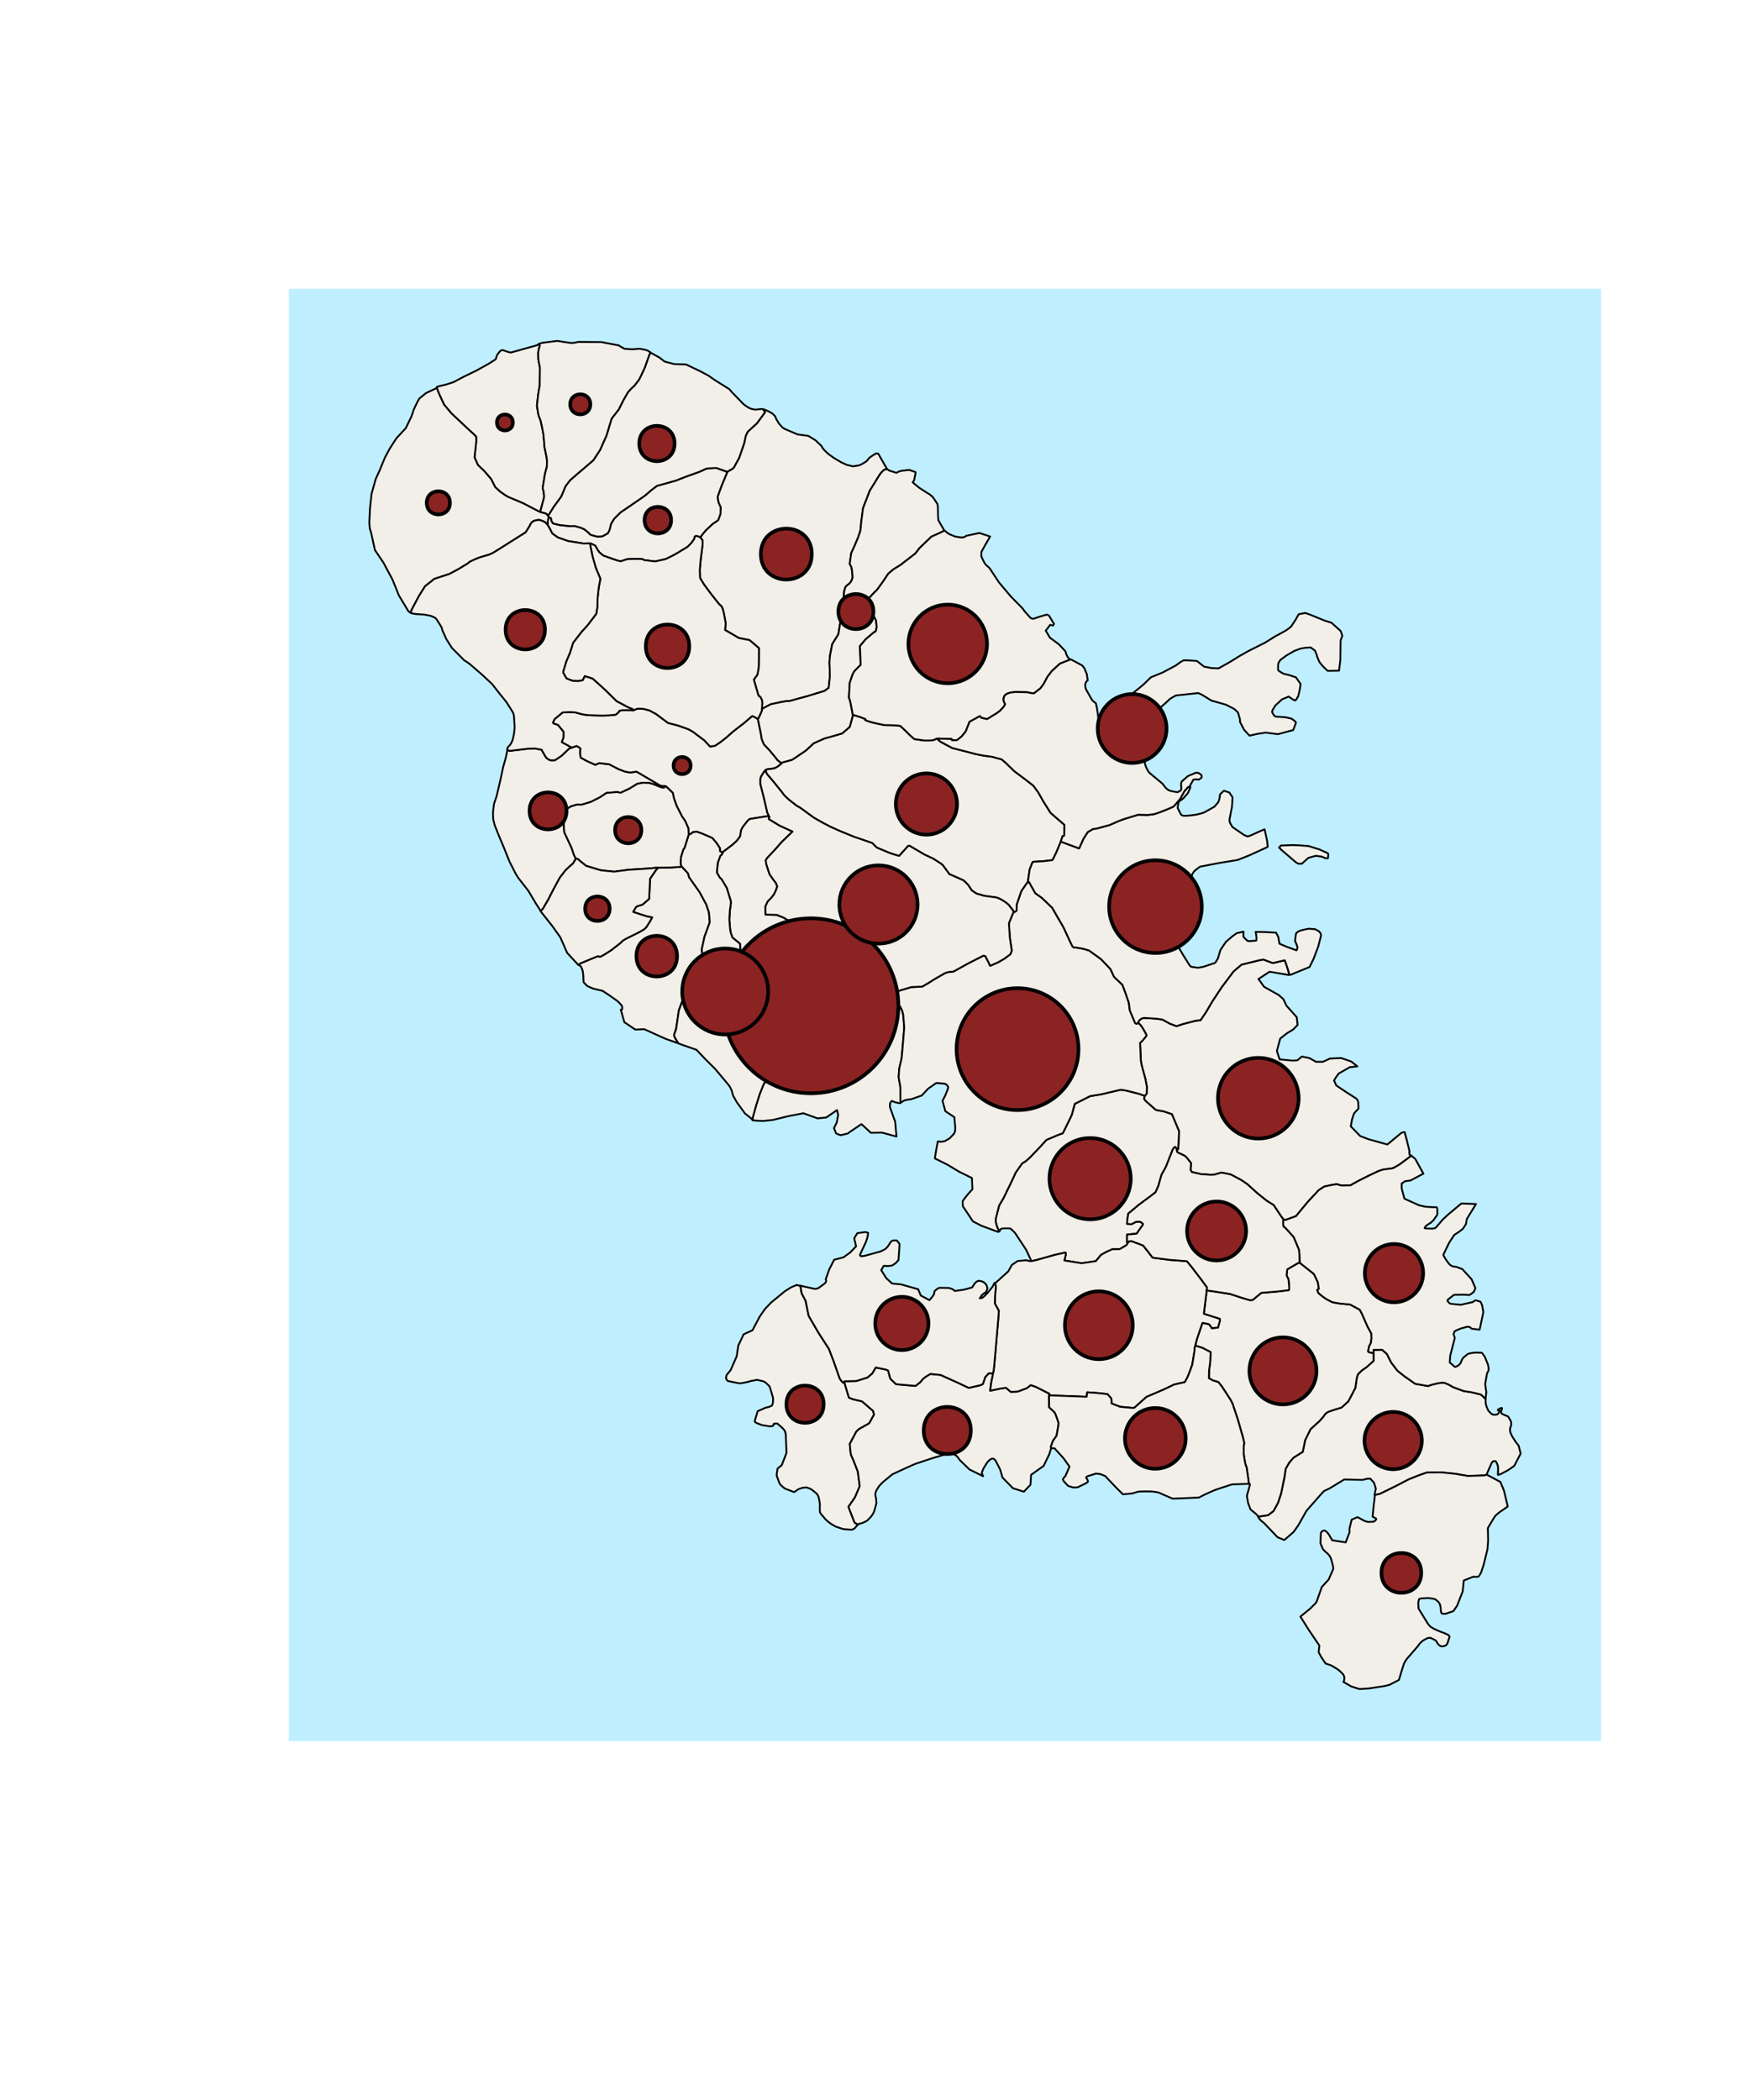 <?xml version="1.0" encoding="UTF-8"?>
<svg xmlns="http://www.w3.org/2000/svg" xmlns:xlink="http://www.w3.org/1999/xlink" width="360pt" height="432pt" viewBox="0 0 360 432" version="1.1">
<defs>
<clipPath id="clip1">
  <path d="M 59.039 59.039 L 329.758 59.039 L 329.758 358.559 L 59.039 358.559 Z M 59.039 59.039 "/>
</clipPath>
</defs>
<g id="surface27">
<rect x="0" y="0" width="360" height="432" style="fill:rgb(100%,100%,100%);fill-opacity:1;stroke:none;"/>
<g clip-path="url(#clip1)" clip-rule="nonzero">
<path style="fill-rule:nonzero;fill:rgb(74.902%,93.725%,100%);fill-opacity:1;stroke-width:0.75;stroke-linecap:round;stroke-linejoin:round;stroke:rgb(100%,100%,100%);stroke-opacity:1;stroke-miterlimit:10;" d="M 59.039 358.559 L 329.758 358.559 L 329.758 59.039 L 59.039 59.039 Z M 59.039 358.559 "/>
</g>
<path style="fill-rule:evenodd;fill:rgb(94.902%,93.725%,91.373%);fill-opacity:1;stroke-width:0.375;stroke-linecap:round;stroke-linejoin:round;stroke:rgb(0%,0%,0%);stroke-opacity:1;stroke-miterlimit:10;" d="M 121.332 111.789 L 121.152 111.762 L 120.055 111.812 L 116.871 111.305 L 114.754 110.562 L 113.613 109.75 L 113.012 108.578 L 112.699 108.082 L 112.672 107.586 L 112.75 106.801 L 112.934 106.438 L 113.324 106.566 L 113.402 106.855 L 113.457 107.168 L 113.766 107.676 L 115.141 108.012 L 117.105 108.223 L 118.305 108.223 L 119.441 108.547 L 120.211 108.875 L 121.129 109.625 L 121.184 109.73 L 121.391 109.941 L 121.574 110.02 L 122.168 110.207 L 122.879 110.383 L 123.062 110.383 L 123.582 110.355 L 123.793 110.332 L 124.078 110.254 L 125.047 109.68 L 125.125 109.547 L 125.383 109.027 L 125.543 108.426 L 125.609 108.074 L 125.73 107.703 L 126.328 106.723 L 127.633 105.418 L 130.773 103.273 L 132.707 101.93 L 133.938 100.867 L 135.137 99.953 L 139.059 98.852 L 140.914 98.121 L 143.969 97.02 L 145.398 96.367 L 147.383 96.273 L 149.352 96.961 L 149.664 97.039 L 149.641 97.094 L 148.504 99.824 L 147.629 102.215 L 147.82 103.348 L 148.281 104.355 L 148.219 105.758 L 147.754 107.02 L 146.617 107.793 L 145.203 109.113 L 144.305 110.211 L 144.199 110.473 L 144.043 110.523 L 143.703 110.395 L 143.391 110.289 L 143.156 110.262 L 142.945 110.367 L 142.867 110.5 L 142.867 110.785 L 142.27 111.648 L 141.688 112.254 L 141.414 112.512 L 139.16 113.875 L 138.664 114.164 L 136.918 115.023 L 134.75 115.496 L 132.453 115.207 L 132.375 115.102 L 131.984 115 L 130.703 114.973 L 129.254 115.004 L 128.863 115.082 L 127.68 115.473 L 126.949 115.289 L 126.09 115.004 L 124.102 114.293 L 123.316 113.641 L 123.031 113.25 L 122.586 112.492 L 122.508 112.309 L 122.117 112.074 L 121.488 111.789 Z M 121.332 111.789 "/>
<path style="fill-rule:evenodd;fill:rgb(94.902%,93.725%,91.373%);fill-opacity:1;stroke-width:0.375;stroke-linecap:round;stroke-linejoin:round;stroke:rgb(0%,0%,0%);stroke-opacity:1;stroke-miterlimit:10;" d="M 176.562 313.586 L 176.367 313.758 L 175.766 314.438 L 175.48 314.594 L 175.219 314.672 L 174.984 314.672 L 173.57 314.574 L 173.258 314.492 L 171.953 314.051 L 171.012 313.527 L 170.332 313.008 L 169.836 312.562 L 168.844 311.387 L 168.742 311.207 L 168.664 311.023 L 168.637 310.41 L 168.637 309.898 L 168.664 309.48 L 168.609 309.039 L 168.426 308.047 L 168.191 307.5 L 167.984 307.238 L 167.176 306.586 L 166.863 306.352 L 166.523 306.195 L 165.922 305.984 L 165.266 306.035 L 164.977 306.09 L 164.195 306.375 L 163.934 306.559 L 163.723 306.715 L 163.438 306.898 L 163.305 306.926 L 162.211 306.508 L 161.531 306.246 L 161.164 305.988 L 160.508 305.391 L 160.324 305.051 L 160.223 304.785 L 159.777 303.559 L 159.777 303.32 L 159.953 302.109 L 160.828 301.391 L 161.793 298.879 L 161.641 294.992 L 161.434 294.312 L 160.961 293.762 L 160.016 292.93 L 159.809 292.824 L 159.312 292.875 L 159.129 292.953 L 159.105 293.031 L 159.105 293.242 L 158.945 293.348 L 158.371 293.426 L 156.754 293.164 L 156.547 293.086 L 155.867 292.824 L 155.527 292.668 L 155.293 292.488 L 155.266 292.301 L 155.867 290.305 L 157.617 289.535 L 157.695 289.535 L 158.113 289.457 L 158.719 289.195 L 158.82 289.086 L 158.953 288.824 L 159.004 288.461 L 159.031 287.988 L 159.031 287.598 L 158.82 286.84 L 158.402 285.457 L 158.352 285.328 L 158.301 285.223 L 158.246 285.145 L 157.594 284.492 L 157.203 284.23 L 157.02 284.152 L 155.75 283.852 L 154.273 284.133 L 154.145 284.211 L 153.676 284.312 L 152.551 284.551 L 151.977 284.551 L 149.781 284.105 L 149.676 284.055 L 149.465 283.766 L 149.363 283.559 L 149.363 283.324 L 149.465 282.879 L 150.145 282.043 L 150.277 281.914 L 151.547 279.023 L 151.875 276.816 L 152.977 274.488 L 154.801 273.652 L 156.242 270.906 L 157.344 269.305 L 158.617 267.957 L 161.52 265.578 L 162.75 264.82 L 163.926 264.32 L 164.059 264.398 L 164.648 264.504 L 164.918 266.059 L 165.727 267.598 L 166.352 270.68 L 168.309 274.047 L 168.621 274.543 L 170.527 277.492 L 171.488 280.004 L 172.734 283.562 L 173.156 284.164 L 173.516 284.473 L 173.707 284.152 L 173.707 284.418 L 174.633 287.508 L 175.465 287.84 L 177.328 288.277 L 179.598 290.234 L 179.809 290.992 L 178.816 292.793 L 176.648 294.02 L 176.152 294.516 L 174.805 297.051 L 175.027 299.188 L 175.625 300.543 L 176.461 302.711 L 176.859 305.73 L 175.879 308.035 L 174.539 309.973 L 175.75 313.105 L 175.961 313.34 L 176.352 313.523 Z M 176.562 313.586 "/>
<path style="fill-rule:evenodd;fill:rgb(94.902%,93.725%,91.373%);fill-opacity:1;stroke-width:0.375;stroke-linecap:round;stroke-linejoin:round;stroke:rgb(0%,0%,0%);stroke-opacity:1;stroke-miterlimit:10;" d="M 112.672 106.02 L 112.934 105.809 L 113.875 104.297 L 115.441 102.156 L 116.352 99.988 L 117.273 98.789 L 118.617 97.613 L 120.039 96.406 L 122.074 94.66 L 123.434 92.57 L 124.75 89.633 L 125.816 86.113 L 127.281 84.234 L 128.266 82.27 L 129.164 80.703 L 129.895 79.895 L 130.496 79.348 L 131.461 78.094 L 131.996 77.008 L 132.652 75.598 L 133.176 74.094 L 133.582 72.969 L 133.711 72.68 L 133.93 72.629 L 133.984 72.629 L 135.668 73.562 L 136.703 74.371 L 138.66 74.895 L 141.117 74.973 L 144.227 76.461 L 145.727 77.266 L 147.07 78.203 L 150 80.031 L 150.598 80.711 L 151.277 81.414 L 152.922 83.113 L 153.391 83.477 L 154.098 83.922 L 154.621 84.129 L 155.355 84.262 L 155.562 84.262 L 155.93 84.207 L 156.66 84.129 L 156.973 84.184 L 157 84.207 L 157.398 84.82 L 157.145 85.164 L 155.754 87.066 L 153.852 88.809 L 153.434 89.648 L 153.125 91.137 L 152.098 94.137 L 150.977 96.203 L 150.922 96.258 L 150.582 96.52 L 149.719 97.012 L 149.664 97.039 L 149.352 96.961 L 147.383 96.273 L 145.398 96.367 L 143.969 97.02 L 140.914 98.121 L 139.059 98.852 L 135.137 99.953 L 133.938 100.867 L 132.707 101.93 L 130.773 103.273 L 127.633 105.418 L 126.328 106.723 L 125.73 107.703 L 125.609 108.074 L 125.543 108.426 L 125.383 109.027 L 125.125 109.547 L 125.047 109.68 L 124.078 110.254 L 123.793 110.332 L 123.582 110.355 L 123.062 110.383 L 122.879 110.383 L 122.168 110.207 L 121.574 110.02 L 121.391 109.941 L 121.184 109.73 L 121.129 109.625 L 120.211 108.875 L 119.441 108.547 L 118.305 108.223 L 117.105 108.223 L 115.141 108.012 L 113.766 107.676 L 113.457 107.168 L 113.402 106.855 L 113.324 106.566 L 112.934 106.438 L 112.934 106.383 L 112.75 106.203 Z M 112.672 106.02 "/>
<path style="fill-rule:evenodd;fill:rgb(94.902%,93.725%,91.373%);fill-opacity:1;stroke-width:0.375;stroke-linecap:round;stroke-linejoin:round;stroke:rgb(0%,0%,0%);stroke-opacity:1;stroke-miterlimit:10;" d="M 136.828 161.707 L 136.648 162.031 L 136.367 162.047 L 135.871 161.914 L 134.516 161.34 L 133.465 161.055 L 132.234 161.027 L 131.113 161.234 L 129.883 161.992 L 129.547 162.203 L 127.711 163.07 L 127.531 163.07 L 126.98 162.938 L 124.762 163.121 L 123.426 164.012 L 121.543 164.969 L 119.703 165.527 L 118.645 165.527 L 117.453 165.891 L 116.477 166.488 L 115.977 169.727 L 116.082 171.211 L 117.578 174.406 L 118.066 175.859 L 118.457 176.656 L 118.406 176.762 L 117.883 177.625 L 117.102 178.301 L 116.316 179.051 L 115.164 180.551 L 113.781 183.102 L 112.809 185.02 L 111.688 186.957 L 111.449 187.191 L 111.176 187.316 L 111.043 187.109 L 110.273 185.922 L 108.699 183.266 L 106.836 180.871 L 106.574 180.531 L 106.078 179.723 L 105.66 178.906 L 104.812 177.238 L 103.598 174.211 L 102.711 172.121 L 101.93 170.164 L 101.746 169.691 L 101.473 168.57 L 101.406 167.418 L 101.492 166.453 L 101.543 166.008 L 101.621 165.406 L 101.699 165.145 L 101.805 164.832 L 102.145 163.828 L 102.926 160.52 L 103.504 157.805 L 104.027 155.977 L 104.34 154.512 L 104.367 154.277 L 104.852 154.465 L 108.637 154.012 L 110.082 153.969 L 111.465 154.25 L 111.492 154.383 L 111.625 154.617 L 112.25 155.688 L 112.457 155.949 L 112.773 156.184 L 113.164 156.367 L 113.504 156.418 L 114.156 156.391 L 115.504 155.488 L 116.562 154.48 L 117.031 154.035 L 117.422 153.828 L 117.605 153.797 L 118.625 153.457 L 119.016 153.668 L 119.434 154.031 L 119.355 154.477 L 119.355 155.023 L 119.434 155.781 L 119.562 155.91 L 120.773 156.57 L 122.383 157.293 L 122.488 157.32 L 123.27 156.98 L 125.324 157.223 L 127.285 158.234 L 128.543 158.715 L 129.648 158.926 L 130.938 158.73 L 133.078 159.984 L 135.82 161.602 L 136.211 161.68 Z M 136.828 161.707 "/>
<path style="fill-rule:evenodd;fill:rgb(94.902%,93.725%,91.373%);fill-opacity:1;stroke-width:0.375;stroke-linecap:round;stroke-linejoin:round;stroke:rgb(0%,0%,0%);stroke-opacity:1;stroke-miterlimit:10;" d="M 118.953 198.465 L 119.34 198.207 L 121.402 197.34 L 123.02 196.688 L 123.363 196.82 L 123.496 196.82 L 124.305 196.375 L 125.742 195.461 L 127.688 193.941 L 128.121 193.5 L 128.824 193.082 L 131.465 191.77 L 132.434 191.223 L 132.934 190.762 L 133.664 189.613 L 134.16 188.727 L 133.117 188.52 L 131.836 188.125 L 130.266 187.594 L 130.344 187.41 L 130.812 186.629 L 130.945 186.5 L 131.18 186.395 L 132.168 186.094 L 133.531 184.914 L 133.613 183.359 L 133.688 181.648 L 133.742 180.746 L 134.973 178.938 L 135.262 178.652 L 135.34 178.496 L 136.043 178.469 L 137.824 178.461 L 139.855 178.34 L 140.195 178.234 L 140.246 178.262 L 141.473 179.59 L 141.629 179.906 L 141.734 180.426 L 143.922 183.52 L 145.281 186.039 L 145.84 187.68 L 146.012 189.719 L 144.914 192.746 L 144.359 195.332 L 144.832 198.859 L 143.645 201.617 L 142.52 203.305 L 141.402 204.957 L 140.672 205.602 L 140.23 206.246 L 139.641 207.906 L 139.082 211.703 L 138.688 212.801 L 138.688 213.059 L 138.895 213.555 L 139.418 214.391 L 139.586 214.648 L 139.301 214.539 L 137.176 213.797 L 136.172 213.367 L 133.762 212.273 L 132.535 211.723 L 130.684 211.801 L 128.441 210.281 L 127.703 207.703 L 127.91 207.703 L 127.988 207.598 L 128.016 207.34 L 127.988 207.129 L 127.969 206.973 L 127.57 206.477 L 127.102 206.008 L 126.945 205.875 L 125.484 204.844 L 124.844 204.414 L 123.969 203.84 L 123.371 203.684 L 122.051 203.383 L 120.832 202.855 L 120.309 202.332 L 120.074 202.07 L 120.051 201.914 L 120.023 201.598 L 119.996 200.684 L 119.867 199.715 L 119.762 199.402 L 119.5 198.828 L 119.371 198.699 Z M 118.953 198.465 "/>
<path style="fill-rule:evenodd;fill:rgb(94.902%,93.725%,91.373%);fill-opacity:1;stroke-width:0.375;stroke-linecap:round;stroke-linejoin:round;stroke:rgb(0%,0%,0%);stroke-opacity:1;stroke-miterlimit:10;" d="M 176.562 313.586 L 176.352 313.523 L 175.961 313.34 L 175.75 313.105 L 174.539 309.973 L 175.879 308.035 L 176.859 305.73 L 176.461 302.711 L 175.625 300.543 L 175.027 299.188 L 174.805 297.051 L 176.152 294.516 L 176.648 294.02 L 178.816 292.793 L 179.809 290.992 L 179.598 290.234 L 177.328 288.277 L 175.465 287.84 L 174.633 287.508 L 173.707 284.418 L 173.707 284.152 L 176.164 284.09 L 178.434 283.379 L 179.441 282.527 L 180.156 281.309 L 182.086 281.703 L 182.359 281.797 L 182.707 281.945 L 182.918 282.766 L 183.16 283.625 L 184.34 284.754 L 188.098 285.082 L 188.348 285.098 L 189.332 284.309 L 189.844 283.688 L 190.434 283.207 L 191.402 282.633 L 193.492 282.844 L 197.203 284.516 L 199.281 285.504 L 201.578 284.984 L 201.996 284.824 L 202.203 284.695 L 202.23 284.617 L 202.676 283.285 L 203.406 282.504 L 204.266 282.527 L 204.188 283.102 L 203.902 284.461 L 203.695 286.09 L 205.816 285.645 L 206.938 285.484 L 207.934 286.328 L 209.383 286.258 L 211.234 285.559 L 212.043 284.93 L 213.09 285.297 L 215.883 286.707 L 215.828 287.043 L 215.805 287.461 L 215.828 289.5 L 216.875 290.465 L 217.109 290.855 L 217.469 291.82 L 217.758 292.684 L 217.73 293.211 L 217.441 294.855 L 217.34 295.375 L 216.605 296.398 L 216.16 297.652 L 216.273 297.883 L 216.223 297.934 L 216.051 298.496 L 215.852 299.16 L 214.68 301.566 L 212.117 303.387 L 211.988 305.426 L 210.629 306.863 L 208.367 306.145 L 206.238 303.965 L 205.719 302.242 L 204.805 300.465 L 204.492 300.152 L 204.281 300.051 L 203.941 300.102 L 203.629 300.285 L 203.105 300.805 L 202.344 302.039 L 202.004 302.82 L 201.98 302.977 L 202.031 303.211 L 202.242 303.684 L 199.422 302.285 L 197.355 300.262 L 197.066 299.82 L 196.676 299.402 L 196.18 299.191 L 195.84 299.062 L 195.555 299.035 L 194.664 299.141 L 193.988 299.328 L 192.023 299.902 L 189.102 300.867 L 188.16 301.188 L 185.363 302.453 L 183.582 303.281 L 181.574 304.926 L 180.844 305.707 L 180.555 306.152 L 180.289 306.602 L 180.133 306.992 L 180.078 307.254 L 180.078 307.594 L 180.211 308.246 L 180.301 309.199 L 179.844 310.855 L 179.609 311.379 L 179.309 311.82 L 179.062 312.133 L 178.355 312.844 L 177.727 313.156 L 177.309 313.34 L 176.996 313.391 L 176.602 313.551 Z M 176.562 313.586 "/>
<path style="fill-rule:evenodd;fill:rgb(94.902%,93.725%,91.373%);fill-opacity:1;stroke-width:0.375;stroke-linecap:round;stroke-linejoin:round;stroke:rgb(0%,0%,0%);stroke-opacity:1;stroke-miterlimit:10;" d="M 242.062 236.5 L 241.934 236.109 L 241.879 236.004 L 241.695 235.977 L 241.539 236.055 L 241.215 236.559 L 241.164 236.688 L 239.828 240.086 L 238.941 241.668 L 238.273 244.016 L 237.719 245.254 L 236.836 245.949 L 234.16 247.934 L 232.113 249.656 L 232.086 249.734 L 231.898 251.02 L 231.848 251.75 L 232.395 251.828 L 232.785 251.828 L 233.66 251.359 L 234.43 251.305 L 234.82 251.488 L 235.137 251.773 L 235.137 251.906 L 233.828 253.785 L 231.848 253.969 L 231.848 255.637 L 231.949 255.742 L 231.82 256.055 L 231.742 256.133 L 230.621 256.812 L 230.281 256.969 L 230.125 256.969 L 228.793 256.996 L 227.539 257.57 L 226.496 258.145 L 225.438 259.43 L 222.5 259.867 L 218.953 259.297 L 219.227 258.211 L 219.266 258.02 L 219.211 257.699 L 219.078 257.68 L 216.957 258.156 L 214.738 258.785 L 213.035 259.258 L 212.113 259.449 L 212.113 259.344 L 211.852 258.719 L 211.094 257.102 L 208.93 253.812 L 208.668 253.473 L 207.859 252.715 L 207.031 252.688 L 206.234 252.715 L 206.051 252.766 L 205.816 252.883 L 205.688 253 L 205.688 253.184 L 205.43 253.082 L 205.098 252.348 L 204.859 251.461 L 204.836 250.73 L 205.527 248.004 L 206.426 246.477 L 207.828 243.598 L 208.957 241.188 L 210.281 239.305 L 210.75 239.039 L 211.062 238.828 L 211.492 238.449 L 211.926 238.047 L 213.832 236.062 L 215.27 234.488 L 217.543 233.52 L 218.617 233.129 L 219.086 232.215 L 220.457 229.395 L 220.605 228.871 L 221.094 227.078 L 224.266 225.484 L 226.547 225.113 L 230.453 224.191 L 231 224.227 L 231.727 224.355 L 234.289 225.008 L 235.41 225.402 L 235.488 225.453 L 235.41 225.82 L 235.41 226.156 L 235.855 226.629 L 237.785 228.324 L 239.441 228.633 L 241.09 229.191 L 242.555 232.668 L 242.48 235.039 L 242.375 236.449 Z M 242.062 236.5 "/>
<path style="fill-rule:evenodd;fill:rgb(94.902%,93.725%,91.373%);fill-opacity:1;stroke-width:0.375;stroke-linecap:round;stroke-linejoin:round;stroke:rgb(0%,0%,0%);stroke-opacity:1;stroke-miterlimit:10;" d="M 160.75 157.008 L 160.723 157.113 L 160.07 157.633 L 159.836 157.789 L 159.363 158.027 L 158.711 158.156 L 157.93 158.234 L 157.562 158.34 L 157.539 158.441 L 157.484 158.441 L 157.277 158.625 L 156.664 159.57 L 156.562 159.781 L 156.43 160.145 L 156.406 160.434 L 156.418 161.266 L 157.094 163.922 L 157.84 167.133 L 158.23 167.98 L 158.316 168.074 L 157.996 167.875 L 154.238 168.477 L 153.828 168.809 L 152.746 170.203 L 152.434 170.859 L 152.273 172.031 L 151.59 172.949 L 150.965 173.523 L 150.652 173.812 L 148.836 175.176 L 148.668 175.422 L 148.113 175.09 L 148.09 174.477 L 147.379 173.387 L 146.516 172.383 L 144.383 171.465 L 143.285 171.078 L 142.504 171.207 L 142.293 171.418 L 141.871 171.652 L 141.688 171.652 L 141.609 170.398 L 140.945 168.883 L 140.32 167.988 L 139.199 165.801 L 138.641 164.238 L 138.395 163.102 L 137.02 161.785 L 136.828 161.707 L 136.211 161.68 L 135.82 161.602 L 133.078 159.984 L 130.938 158.73 L 129.648 158.926 L 128.543 158.715 L 127.285 158.234 L 125.324 157.223 L 123.27 156.98 L 122.488 157.32 L 122.383 157.293 L 120.773 156.57 L 119.562 155.91 L 119.434 155.781 L 119.355 155.023 L 119.355 154.477 L 119.434 154.031 L 119.016 153.668 L 118.625 153.457 L 117.605 153.797 L 117.449 153.719 L 115.57 152.676 L 115.621 152.457 L 115.91 151.762 L 115.918 150.523 L 114.785 149.152 L 113.879 148.836 L 113.75 148.656 L 114.086 147.926 L 115.73 146.566 L 117.219 146.477 L 118.395 146.566 L 119.828 146.953 L 120.719 147.082 L 121.5 147.137 L 123.535 147.191 L 124.262 147.191 L 125.438 147.141 L 126.586 147.031 L 126.793 146.926 L 127.27 146.484 L 127.398 146.223 L 127.98 146.113 L 128.914 146.09 L 129.93 146.117 L 130.191 146.145 L 131.184 145.777 L 132.32 145.816 L 133.613 146.145 L 134.992 146.902 L 137.418 148.715 L 139.469 149.25 L 141.586 149.996 L 142.527 150.523 L 144.863 152.273 L 146.07 153.562 L 147.055 153.438 L 148.246 152.629 L 149.41 151.715 L 150.832 150.453 L 153.043 148.746 L 154.504 147.5 L 154.582 147.398 L 154.793 147.293 L 154.844 147.316 L 155.602 147.711 L 155.887 147.891 L 155.941 148.074 L 156.5 150.781 L 156.707 152.043 L 156.891 152.512 L 157.172 153.141 L 158.348 154.391 L 159.625 155.934 L 159.914 156.328 Z M 160.75 157.008 "/>
<path style="fill-rule:evenodd;fill:rgb(94.902%,93.725%,91.373%);fill-opacity:1;stroke-width:0.375;stroke-linecap:round;stroke-linejoin:round;stroke:rgb(0%,0%,0%);stroke-opacity:1;stroke-miterlimit:10;" d="M 158.316 168.074 L 158.129 168.32 L 158.18 168.504 L 160.371 169.836 L 163.039 171.062 L 160.754 173.277 L 159.512 174.703 L 157.781 176.547 L 157.523 176.965 L 157.547 177.199 L 157.652 177.801 L 158.305 179.836 L 158.957 180.777 L 159.637 181.68 L 159.898 182.375 L 159.559 183.297 L 159.207 184.004 L 158.746 184.605 L 157.941 185.438 L 157.445 186.48 L 157.469 188.047 L 157.523 188.152 L 159.793 188.207 L 161.203 188.77 L 163.082 189.918 L 163.848 190.629 L 164.199 191.391 L 164.383 191.574 L 164.617 191.73 L 165.949 192.512 L 166.469 192.773 L 167.227 193.059 L 168.328 193.473 L 168.793 193.738 L 169.367 194.078 L 170.148 195.043 L 171.664 197.211 L 172.559 200.406 L 174.625 201.375 L 176.219 202.562 L 178.473 203.398 L 181.031 204.254 L 183.43 205.965 L 183.57 206.039 L 183.691 206.098 L 184.004 206.098 L 184.789 206.488 L 185.258 207.219 L 185.391 207.48 L 185.625 208.016 L 185.805 208.809 L 186.016 211.348 L 185.805 213.945 L 185.523 217.262 L 185.438 217.898 L 184.98 219.848 L 184.863 221.609 L 185.215 223.582 L 185.227 226.785 L 185.242 226.883 L 185.211 226.914 L 185.004 226.941 L 184.152 226.758 L 183.445 226.477 L 183.348 226.566 L 183.145 226.859 L 183.066 227.25 L 183.066 227.613 L 183.117 227.875 L 183.145 227.953 L 184.004 230.359 L 184.137 230.676 L 184.422 233.805 L 181.441 232.996 L 179.145 233.027 L 177.215 231.246 L 174.859 232.832 L 174.391 233.184 L 172.895 233.531 L 172.113 233.215 L 171.984 233.137 L 171.566 232.066 L 172.113 230.965 L 172.422 229.371 L 172.195 228.355 L 169.961 229.891 L 168.172 230.059 L 165.27 229.016 L 162.289 229.582 L 158.973 230.391 L 157.09 230.59 L 155.941 230.562 L 154.844 230.461 L 154.816 230.406 L 154.766 230.355 L 154.809 230.258 L 154.859 229.863 L 155.531 227.445 L 156.301 225.004 L 157.121 222.977 L 158.246 221.469 L 159.215 220.133 L 159.855 217.992 L 159.414 216.965 L 159.23 215.957 L 159.02 214.656 L 158.93 213.77 L 158.914 213.09 L 158.914 212.727 L 159.23 211.996 L 159.391 210.5 L 159 208.281 L 158.66 207.707 L 157.719 206.363 L 156.988 205.23 L 156.129 202.406 L 155.727 201.367 L 154.598 199.941 L 153.418 198.934 L 153.262 198.855 L 152.48 198.07 L 152.426 197.602 L 152.219 194.129 L 150.656 192.859 L 150.316 191.859 L 150.223 191.297 L 150.191 191.086 L 150.031 189.172 L 150.16 187.16 L 150.215 186.82 L 150.344 185.855 L 150.344 185.543 L 150.316 185.309 L 149.508 182.672 L 148.418 180.844 L 148.156 180.637 L 148.078 180.559 L 147.477 179.512 L 147.477 179.332 L 147.66 177.477 L 148.184 176.035 L 148.469 175.801 L 148.668 175.422 L 148.836 175.176 L 150.652 173.812 L 150.965 173.523 L 151.59 172.949 L 152.273 172.031 L 152.434 170.859 L 152.746 170.203 L 153.828 168.809 L 154.238 168.477 L 157.996 167.875 Z M 158.316 168.074 "/>
<path style="fill-rule:evenodd;fill:rgb(94.902%,93.725%,91.373%);fill-opacity:1;stroke-width:0.375;stroke-linecap:round;stroke-linejoin:round;stroke:rgb(0%,0%,0%);stroke-opacity:1;stroke-miterlimit:10;" d="M 265.262 200.551 L 265.055 200.551 L 261.16 199.902 L 258.887 201.391 L 260.035 202.996 L 263.07 204.707 L 264.008 205.543 L 264.637 206.875 L 266.762 209.262 L 266.934 210.84 L 266.047 211.762 L 264.711 212.586 L 263.352 213.664 L 262.668 216.203 L 263.242 217.926 L 265.832 218.18 L 266.875 218.129 L 267.816 217.348 L 269.359 217.66 L 270.719 218.43 L 272.129 218.438 L 273.594 217.758 L 275.891 217.652 L 277.973 218.371 L 279.238 219.375 L 277.668 219.535 L 275.395 220.84 L 274.824 221.621 L 274.426 222.281 L 274.895 223.297 L 276.953 224.68 L 278.918 225.934 L 279.074 226.062 L 279.23 226.273 L 279.391 226.613 L 279.469 228.023 L 278.527 229.066 L 278.129 230.293 L 277.871 231.707 L 279.801 233.691 L 281.523 234.355 L 285.395 235.441 L 288.297 233.035 L 288.949 232.875 L 289.348 234.355 L 289.965 236.871 L 289.914 236.977 L 289.941 237.367 L 289.992 237.574 L 290.043 237.629 L 290.273 237.711 L 290.242 237.824 L 287.84 239.602 L 287.059 240.043 L 286.641 240.281 L 286.328 240.359 L 285.699 240.438 L 284.551 240.594 L 283.691 240.855 L 281.402 241.938 L 279.305 243 L 277.816 243.836 L 275.918 243.871 L 274.961 243.602 L 274.043 243.742 L 272.414 244.098 L 271.285 244.824 L 269.027 247.254 L 266.613 250.176 L 264.449 250.961 L 264.109 250.934 L 263.586 250.281 L 262.008 247.906 L 260.574 247.008 L 258.66 245.48 L 256.582 243.602 L 255.316 242.738 L 253.223 241.629 L 252.395 241.434 L 251.219 241.223 L 249.785 241.641 L 249 241.668 L 247.094 241.539 L 246.496 241.406 L 245.18 241.109 L 244.922 240.68 L 245.008 239.266 L 244.23 238.273 L 243.773 237.793 L 243.16 237.496 L 242.219 237.047 L 242.09 236.762 L 242.062 236.5 L 242.375 236.449 L 242.48 235.039 L 242.555 232.668 L 241.09 229.191 L 239.441 228.633 L 237.785 228.324 L 235.855 226.629 L 235.41 226.156 L 235.41 225.82 L 235.488 225.453 L 235.727 225.168 L 235.883 225.008 L 235.922 223.57 L 235.633 222.008 L 234.887 219.246 L 234.688 218.223 L 234.531 214.543 L 235.012 214.086 L 235.496 213.5 L 235.836 213.082 L 235.859 212.977 L 235.598 212.43 L 234.953 211.332 L 234.641 210.914 L 234.117 210.367 L 234.305 209.977 L 234.672 209.637 L 235.062 209.453 L 235.348 209.398 L 237.875 209.559 L 239.129 209.738 L 240.629 210.562 L 242.02 211.098 L 243.352 210.652 L 245.969 209.977 L 246.961 209.871 L 248.082 208.227 L 249.23 206.262 L 249.543 205.766 L 251.32 203.078 L 253.746 199.84 L 255.395 198.434 L 259.129 197.52 L 259.91 197.387 L 261.836 198.117 L 264.293 197.543 L 264.812 199.008 Z M 265.262 200.551 "/>
<path style="fill-rule:evenodd;fill:rgb(94.902%,93.725%,91.373%);fill-opacity:1;stroke-width:0.375;stroke-linecap:round;stroke-linejoin:round;stroke:rgb(0%,0%,0%);stroke-opacity:1;stroke-miterlimit:10;" d="M 111.16 105.34 L 110.742 105.156 L 107.582 103.512 L 104.477 102.207 L 103.891 101.844 L 102.941 101.191 L 102.707 100.98 L 101.859 100.199 L 101.035 98.555 L 99.625 96.91 L 98.305 95.645 L 97.617 94.09 L 97.961 90.879 L 97.961 89.855 L 97.387 89.23 L 96.996 88.918 L 94.516 86.594 L 92.867 85.043 L 91.352 83.242 L 90.438 81.285 L 90.047 80.344 L 89.848 79.688 L 89.848 79.609 L 90.32 79.453 L 91.863 79.078 L 93.27 78.617 L 95.387 77.504 L 98.02 76.227 L 100.406 74.898 L 101.977 73.906 L 102.23 73.09 L 102.656 72.492 L 102.992 72.129 L 103.098 72.074 L 103.465 72.023 L 104.285 72.324 L 104.977 72.52 L 105.211 72.492 L 106.602 72.102 L 110.445 71.027 L 110.887 70.738 L 111.055 71.051 L 110.863 71.762 L 110.758 72.27 L 110.719 72.52 L 110.719 72.91 L 110.742 73.953 L 111.059 75.578 L 111.027 79.258 L 110.715 81.125 L 110.453 83.461 L 110.77 85.379 L 111.207 86.52 L 111.535 87.988 L 111.809 89.477 L 112.016 92.004 L 112.441 94.062 L 112.52 94.77 L 112.496 95.996 L 112.105 97.484 L 111.629 100.434 L 111.812 101.008 L 111.914 101.867 L 111.914 102.363 L 111.184 105.105 Z M 111.16 105.34 "/>
<path style="fill-rule:evenodd;fill:rgb(94.902%,93.725%,91.373%);fill-opacity:1;stroke-width:0.375;stroke-linecap:round;stroke-linejoin:round;stroke:rgb(0%,0%,0%);stroke-opacity:1;stroke-miterlimit:10;" d="M 160.75 157.008 L 160.93 156.852 L 162.836 156.324 L 163.07 156.219 L 165.629 154.496 L 165.918 154.262 L 166.777 153.465 L 167.379 152.902 L 169.57 151.926 L 171.488 151.391 L 173.258 150.867 L 174.797 149.535 L 175.422 147.266 L 175.422 147.059 L 175.555 147.082 L 176.883 147.477 L 178.031 147.918 L 178.008 148.152 L 179.102 148.52 L 180.25 148.805 L 181.918 149.16 L 183.109 149.176 L 184.375 149.223 L 185.227 149.344 L 186.539 150.582 L 187.242 151.285 L 188.09 152.031 L 190.086 152.328 L 191.289 152.328 L 191.852 152.285 L 192.336 152.121 L 192.625 151.965 L 192.754 151.938 L 192.844 151.938 L 192.855 152.043 L 193.48 152.59 L 195.906 153.883 L 198.387 154.508 L 200.828 155.152 L 202.449 155.457 L 204.078 155.672 L 206.062 156.219 L 206.945 156.965 L 207.734 157.746 L 208.68 158.66 L 210.965 160.367 L 212.602 161.652 L 213.617 163.055 L 214.641 164.867 L 216.129 167.223 L 218.973 169.688 L 218.922 171.906 L 218.738 171.984 L 218.582 172.012 L 218.215 173.133 L 218.137 173.344 L 217.324 175.305 L 216.645 176.715 L 216.461 176.949 L 214.602 177.164 L 212.488 177.293 L 212.32 177.582 L 211.812 178.875 L 211.449 181.414 L 211.523 181.453 L 211.297 181.602 L 210.113 183.328 L 209.164 186.102 L 209.133 187.238 L 209.074 187.426 L 208.551 187.688 L 208.527 187.688 L 208.395 187.297 L 207.48 186.121 L 206.98 185.703 L 206.312 185.262 L 205.727 184.922 L 204.988 184.625 L 202.484 184.285 L 200.867 183.824 L 199.902 183.172 L 199.168 182.051 L 198.219 181.109 L 195.293 179.82 L 193.941 177.969 L 193.547 177.656 L 191.98 176.645 L 190.18 175.801 L 187.207 174.051 L 187.152 174.027 L 186.891 173.973 L 186.84 174 L 184.988 176.062 L 184.621 175.984 L 183.367 175.594 L 182.664 175.332 L 180.348 174.355 L 179.426 173.426 L 175.695 172.148 L 172.902 171.012 L 170.754 170.047 L 169.305 169.277 L 168.363 168.754 L 167.75 168.402 L 167.32 168.152 L 167.086 167.969 L 164.578 166.145 L 163.875 165.75 L 162.418 164.617 L 161.785 164.055 L 161.305 163.574 L 160.809 162.906 L 159.078 160.766 L 157.797 159.254 L 157.562 158.809 L 157.539 158.441 L 157.562 158.34 L 157.93 158.234 L 158.711 158.156 L 159.363 158.027 L 159.836 157.789 L 160.07 157.633 L 160.723 157.113 Z M 160.75 157.008 "/>
<path style="fill-rule:evenodd;fill:rgb(94.902%,93.725%,91.373%);fill-opacity:1;stroke-width:0.375;stroke-linecap:round;stroke-linejoin:round;stroke:rgb(0%,0%,0%);stroke-opacity:1;stroke-miterlimit:10;" d="M 211.523 181.453 L 211.684 181.438 L 212.988 183.762 L 214.293 184.676 L 216.457 186.738 L 217.5 188.566 L 218.766 190.742 L 220.141 193.707 L 220.629 194.699 L 220.863 194.883 L 221.328 194.914 L 222.836 195.172 L 224.047 195.535 L 226.5 197.309 L 228.445 199.355 L 229.188 200.965 L 230.914 202.609 L 231.492 204.168 L 232.211 206.27 L 232.422 207.859 L 233.516 210.469 L 233.777 210.602 L 233.906 210.574 L 234.117 210.367 L 234.641 210.914 L 234.953 211.332 L 235.598 212.43 L 235.859 212.977 L 235.836 213.082 L 235.496 213.5 L 235.012 214.086 L 234.531 214.543 L 234.688 218.223 L 234.887 219.246 L 235.633 222.008 L 235.922 223.57 L 235.883 225.008 L 235.727 225.168 L 235.488 225.453 L 235.41 225.402 L 234.289 225.008 L 231.727 224.355 L 231 224.227 L 230.453 224.191 L 226.547 225.113 L 224.266 225.484 L 221.094 227.078 L 220.605 228.871 L 220.457 229.395 L 219.086 232.215 L 218.617 233.129 L 217.543 233.52 L 215.27 234.488 L 213.832 236.062 L 211.926 238.047 L 211.492 238.449 L 211.062 238.828 L 210.75 239.039 L 210.281 239.305 L 208.957 241.188 L 207.828 243.598 L 206.426 246.477 L 205.527 248.004 L 204.836 250.73 L 204.859 251.461 L 205.098 252.348 L 205.43 253.082 L 205.688 253.184 L 205.398 253.418 L 205.242 253.395 L 201.898 252.16 L 200.145 251.254 L 198.059 248.117 L 198.031 247.328 L 198.031 247.094 L 198.137 246.938 L 198.934 245.879 L 200.043 244.637 L 199.938 242.336 L 197.32 241.047 L 194.973 239.633 L 192.312 238.297 L 192.578 236.625 L 192.918 234.824 L 193.715 234.875 L 194.379 234.742 L 195.348 234.172 L 196.184 233.305 L 196.445 232.836 L 196.523 232.117 L 196.328 229.816 L 194.477 228.594 L 193.887 226.461 L 194.457 225.344 L 194.957 224.113 L 195.062 223.59 L 194.758 223.164 L 194.383 222.938 L 192.609 222.781 L 190.906 223.98 L 189.625 225.355 L 187.383 226.152 L 187.02 226.152 L 186.047 226.367 L 185.344 226.785 L 185.242 226.883 L 185.227 226.785 L 185.215 223.582 L 184.863 221.609 L 184.98 219.848 L 185.438 217.898 L 185.523 217.262 L 185.805 213.945 L 186.016 211.348 L 185.805 208.809 L 185.625 208.016 L 185.391 207.48 L 185.258 207.219 L 184.789 206.488 L 184.004 206.098 L 183.691 206.098 L 183.57 206.039 L 183.531 205.496 L 184.84 203.84 L 187.477 203.059 L 189.723 202.953 L 190.844 202.301 L 192.477 201.277 L 194.359 200.211 L 194.617 200.098 L 195.246 199.938 L 196.117 199.871 L 199.062 198.246 L 199.953 197.785 L 202.305 196.586 L 202.695 196.688 L 203.453 198.148 L 203.609 198.543 L 203.711 198.672 L 205.305 197.969 L 206.586 197.238 L 207.867 196.281 L 208.129 195.551 L 207.727 192.785 L 207.543 189.922 L 208.395 187.844 L 208.527 187.715 L 208.527 187.688 L 208.551 187.688 L 209.074 187.426 L 209.133 187.238 L 209.164 186.102 L 210.113 183.328 L 211.297 181.602 Z M 211.523 181.453 "/>
<path style="fill-rule:evenodd;fill:rgb(94.902%,93.725%,91.373%);fill-opacity:1;stroke-width:0.375;stroke-linecap:round;stroke-linejoin:round;stroke:rgb(0%,0%,0%);stroke-opacity:1;stroke-miterlimit:10;" d="M 182.496 96.512 L 182.121 96.57 L 181.809 96.699 L 181.496 97.012 L 181.156 97.379 L 180.922 97.723 L 178.93 100.934 L 177.539 104.547 L 177.152 107.496 L 177.074 108.488 L 176.969 109.27 L 176.523 110.578 L 175.84 112.195 L 175.109 113.793 L 174.797 115.984 L 174.98 116.324 L 175.188 116.793 L 175.32 117.762 L 175.398 118.75 L 175.215 119.352 L 174.926 119.828 L 174.688 120.09 L 174.242 120.426 L 173.98 120.664 L 173.879 120.871 L 173.645 121.707 L 173.566 122.645 L 173.461 124.656 L 172.945 127.508 L 172.465 130.48 L 171.211 132.496 L 170.734 134.898 L 170.629 136.289 L 170.684 137.539 L 170.707 139.262 L 170.473 141.508 L 169.613 142.133 L 166.148 143.195 L 162.344 144.234 L 162.031 144.207 L 161.77 144.234 L 160.598 144.441 L 158.531 144.887 L 156.859 145.777 L 156.727 145.832 L 156.758 145.621 L 156.812 144.523 L 156.758 144.082 L 156.629 143.742 L 156.32 143.297 L 156.035 143.117 L 155.07 139.805 L 155.723 138.914 L 155.852 138.652 L 156.086 137.164 L 156.113 135.234 L 156.117 133.328 L 154.188 131.676 L 151.98 131.246 L 149.148 129.59 L 149.277 128.469 L 149.277 128.129 L 148.887 126.078 L 148.68 125.281 L 148.445 124.762 L 148.188 124.5 L 147.98 124.344 L 146.336 122.281 L 144.84 120.262 L 144.117 119.09 L 144.012 118.855 L 143.961 117.238 L 144.016 116.508 L 144.148 115.051 L 144.328 113.641 L 144.539 111.969 L 144.539 111.16 L 144.277 110.848 L 144.043 110.523 L 144.199 110.473 L 144.305 110.211 L 145.203 109.113 L 146.617 107.793 L 147.754 107.02 L 148.219 105.758 L 148.281 104.355 L 147.82 103.348 L 147.629 102.215 L 148.504 99.824 L 149.641 97.094 L 149.664 97.039 L 149.719 97.012 L 150.582 96.52 L 150.922 96.258 L 150.977 96.203 L 152.098 94.137 L 153.125 91.137 L 153.434 89.648 L 153.852 88.809 L 155.754 87.066 L 157.145 85.164 L 157.398 84.82 L 157 84.207 L 157.156 84.207 L 157.445 84.332 L 158.148 84.645 L 158.617 84.906 L 158.879 85.062 L 159.426 85.586 L 159.531 85.793 L 159.688 86.211 L 160.25 87.141 L 160.914 87.883 L 161.02 87.988 L 161.332 88.172 L 161.516 88.273 L 164.078 89.371 L 166.246 89.656 L 167.734 90.559 L 169.016 91.773 L 169.043 91.875 L 169.41 92.426 L 169.984 93 L 170.504 93.469 L 171.574 94.227 L 173.051 95.102 L 174.188 95.629 L 175.391 95.918 L 175.73 95.891 L 176.723 95.734 L 177.246 95.5 L 178.082 95.004 L 178.262 94.875 L 178.473 94.637 L 178.695 94.312 L 179.223 93.891 L 180.172 93.301 L 180.434 93.301 L 180.668 93.328 L 182.234 96.07 Z M 182.496 96.512 "/>
<path style="fill-rule:evenodd;fill:rgb(94.902%,93.725%,91.373%);fill-opacity:1;stroke-width:0.375;stroke-linecap:round;stroke-linejoin:round;stroke:rgb(0%,0%,0%);stroke-opacity:1;stroke-miterlimit:10;" d="M 111.16 105.34 L 111.184 105.105 L 111.914 102.363 L 111.914 101.867 L 111.812 101.008 L 111.629 100.434 L 112.105 97.484 L 112.496 95.996 L 112.52 94.77 L 112.441 94.062 L 112.016 92.004 L 111.809 89.477 L 111.535 87.988 L 111.207 86.52 L 110.77 85.379 L 110.453 83.461 L 110.715 81.125 L 111.027 79.258 L 111.059 75.578 L 110.742 73.953 L 110.719 72.91 L 110.719 72.52 L 110.758 72.27 L 110.863 71.762 L 111.055 71.051 L 110.887 70.738 L 111.488 70.531 L 114.203 70.184 L 114.645 70.133 L 116.023 70.348 L 117.652 70.578 L 118.516 70.445 L 118.934 70.336 L 123.723 70.375 L 127.32 71.062 L 127.609 71.27 L 128.445 71.742 L 129.02 71.793 L 129.906 71.844 L 130.434 71.844 L 131.32 71.742 L 131.789 71.766 L 132.887 72.004 L 133.094 72.055 L 133.723 72.418 L 133.93 72.629 L 133.711 72.68 L 133.582 72.969 L 133.176 74.094 L 132.652 75.598 L 131.996 77.008 L 131.461 78.094 L 130.496 79.348 L 129.895 79.895 L 129.164 80.703 L 128.266 82.27 L 127.281 84.234 L 125.816 86.113 L 124.75 89.633 L 123.434 92.57 L 122.074 94.66 L 120.039 96.406 L 118.617 97.613 L 117.273 98.789 L 116.352 99.988 L 115.441 102.156 L 113.875 104.297 L 112.934 105.809 L 112.672 106.02 L 112.309 105.652 Z M 111.16 105.34 "/>
<path style="fill-rule:evenodd;fill:rgb(94.902%,93.725%,91.373%);fill-opacity:1;stroke-width:0.375;stroke-linecap:round;stroke-linejoin:round;stroke:rgb(0%,0%,0%);stroke-opacity:1;stroke-miterlimit:10;" d="M 160.75 157.008 L 159.914 156.328 L 159.625 155.934 L 158.348 154.391 L 157.172 153.141 L 156.891 152.512 L 156.707 152.043 L 156.5 150.781 L 155.941 148.074 L 155.887 147.891 L 156.043 147.734 L 156.727 146.195 L 156.727 145.832 L 156.859 145.777 L 158.531 144.887 L 160.598 144.441 L 161.77 144.234 L 162.031 144.207 L 162.344 144.234 L 166.148 143.195 L 169.613 142.133 L 170.473 141.508 L 170.707 139.262 L 170.684 137.539 L 170.629 136.289 L 170.734 134.898 L 171.211 132.496 L 172.465 130.48 L 172.945 127.508 L 173.461 124.656 L 173.566 122.645 L 173.645 121.707 L 173.879 120.871 L 173.98 120.664 L 174.242 120.426 L 174.688 120.09 L 174.926 119.828 L 175.215 119.352 L 175.398 118.75 L 175.32 117.762 L 175.188 116.793 L 174.98 116.324 L 174.797 115.984 L 175.109 113.793 L 175.84 112.195 L 176.523 110.578 L 176.969 109.27 L 177.074 108.488 L 177.152 107.496 L 177.539 104.547 L 178.93 100.934 L 180.922 97.723 L 181.156 97.379 L 181.496 97.012 L 181.809 96.699 L 182.121 96.57 L 182.496 96.512 L 182.941 96.801 L 184.402 97.27 L 184.898 97.008 L 185.426 96.852 L 187.02 96.668 L 188.27 97.086 L 188.348 97.191 L 188.348 97.32 L 188.086 98.602 L 188.008 98.863 L 187.75 99.227 L 189.027 100.293 L 190.516 101.262 L 191.273 101.719 L 191.848 102.203 L 192.379 102.965 L 192.852 103.703 L 192.941 104.316 L 192.941 104.762 L 192.969 106.25 L 193.02 106.902 L 193.098 107.137 L 193.203 107.32 L 194.168 108.988 L 194.246 109.121 L 193.977 109.309 L 193.492 109.555 L 191.629 110.383 L 189.176 112.734 L 188.309 113.859 L 185.234 116.234 L 183.746 117.152 L 182.711 118.043 L 181.77 119.461 L 180.461 121.289 L 179.793 121.941 L 179.453 122.309 L 178.957 122.844 L 178.254 123.691 L 178.227 123.926 L 178.164 125.094 L 178.918 126.34 L 179.793 126.824 L 180.156 127.5 L 180.234 127.789 L 180.348 128.977 L 180.184 129.797 L 180.027 129.98 L 179.82 130.035 L 178.059 131.531 L 176.891 132.93 L 176.957 134.289 L 177.047 136.77 L 176.004 137.816 L 175.715 138.129 L 175.375 138.781 L 174.801 140.48 L 174.68 142.555 L 174.641 143.535 L 174.875 144.133 L 175.371 146.664 L 175.422 147.059 L 175.422 147.266 L 174.797 149.535 L 173.258 150.867 L 171.488 151.391 L 169.57 151.926 L 167.379 152.902 L 166.777 153.465 L 165.918 154.262 L 165.629 154.496 L 163.07 156.219 L 162.836 156.324 L 160.93 156.852 Z M 160.75 157.008 "/>
<path style="fill-rule:evenodd;fill:rgb(94.902%,93.725%,91.373%);fill-opacity:1;stroke-width:0.375;stroke-linecap:round;stroke-linejoin:round;stroke:rgb(0%,0%,0%);stroke-opacity:1;stroke-miterlimit:10;" d="M 305.598 287.797 L 305.621 288.527 L 305.676 288.895 L 305.754 289.23 L 306.117 290.094 L 306.223 290.25 L 306.719 290.773 L 307.031 290.98 L 307.242 291.031 L 307.711 291.031 L 308.074 290.93 L 308.285 290.719 L 308.441 290.277 L 308.441 290.172 L 308.363 290.121 L 308.129 290.094 L 308.152 290.016 L 308.23 289.91 L 308.336 289.859 L 308.805 289.645 L 308.938 289.645 L 308.988 289.672 L 308.965 289.828 L 308.91 290.074 L 308.781 290.406 L 308.805 290.59 L 308.887 290.797 L 309.328 291.008 L 310.258 291.406 L 310.863 292.461 L 310.875 293.191 L 310.633 293.852 L 310.633 294.348 L 310.688 294.637 L 311.023 295.391 L 311.234 295.73 L 311.859 296.699 L 312.41 297.402 L 312.816 299.023 L 311.508 301.543 L 310.262 302.418 L 308.773 303.203 L 308.199 303.41 L 308.148 303.387 L 308.148 303.148 L 308.176 302.418 L 308.176 301.766 L 307.965 301.062 L 307.68 300.594 L 307.289 300.566 L 307.09 300.672 L 306.883 300.879 L 305.852 303.234 L 305.848 303.363 L 305.371 303.516 L 301.93 303.625 L 299.34 303.176 L 296.34 302.875 L 293.566 302.906 L 291.902 303.488 L 289.867 304.297 L 286.809 305.875 L 283.859 307.316 L 282.82 307.547 L 282.766 307.441 L 283.031 306.219 L 282.641 304.988 L 281.879 304.18 L 281.332 304.18 L 280.285 304.438 L 276.523 304.352 L 273.473 306.207 L 272.395 306.715 L 272.16 306.949 L 271.871 307.258 L 270.984 308.262 L 268.773 310.773 L 267.078 313.773 L 266.094 315.164 L 264.199 316.809 L 262.801 316.219 L 260.031 313.309 L 259.406 312.812 L 259.012 312.371 L 258.91 312.188 L 258.816 311.992 L 260.867 311.691 L 261.988 310.828 L 262.902 309.16 L 263.555 307.168 L 264.238 303.816 L 264.469 302.176 L 265.195 300.898 L 266.094 299.859 L 267.996 298.66 L 268.496 296.23 L 269.594 294 L 271.422 292.344 L 272.23 291.43 L 272.648 290.855 L 273.039 290.543 L 273.301 290.41 L 274.453 290.012 L 275.887 289.578 L 275.965 289.551 L 277.32 288.324 L 277.609 287.824 L 278.812 285.508 L 279.102 283.516 L 279.336 282.707 L 280.164 281.902 L 281.113 281.246 L 282.547 279.965 L 282.547 277.695 L 284.309 277.656 L 285.289 278.504 L 286.18 280.273 L 287.477 281.977 L 288.969 283.156 L 291.125 284.664 L 293.77 285.129 L 294.488 284.867 L 295.676 284.582 L 296.199 284.496 L 296.695 284.418 L 297.164 284.473 L 297.977 284.809 L 298.996 285.383 L 301.137 286.168 L 302.691 286.402 L 304.434 286.82 L 304.719 286.926 L 305.527 287.707 Z M 305.598 287.797 "/>
<path style="fill-rule:evenodd;fill:rgb(94.902%,93.725%,91.373%);fill-opacity:1;stroke-width:0.375;stroke-linecap:round;stroke-linejoin:round;stroke:rgb(0%,0%,0%);stroke-opacity:1;stroke-miterlimit:10;" d="M 121.332 111.789 L 121.488 111.789 L 122.117 112.074 L 122.508 112.309 L 122.586 112.492 L 123.031 113.25 L 123.316 113.641 L 124.102 114.293 L 126.09 115.004 L 126.949 115.289 L 127.68 115.473 L 128.863 115.082 L 129.254 115.004 L 130.703 114.973 L 131.984 115 L 132.375 115.102 L 132.453 115.207 L 134.75 115.496 L 136.918 115.023 L 138.664 114.164 L 139.16 113.875 L 141.414 112.512 L 141.688 112.254 L 142.27 111.648 L 142.867 110.785 L 142.867 110.5 L 142.945 110.367 L 143.156 110.262 L 143.391 110.289 L 143.703 110.395 L 144.043 110.523 L 144.277 110.848 L 144.539 111.16 L 144.539 111.969 L 144.328 113.641 L 144.148 115.051 L 144.016 116.508 L 143.961 117.238 L 144.012 118.855 L 144.117 119.09 L 144.84 120.262 L 146.336 122.281 L 147.98 124.344 L 148.188 124.5 L 148.445 124.762 L 148.68 125.281 L 148.887 126.078 L 149.277 128.129 L 149.277 128.469 L 149.148 129.59 L 151.98 131.246 L 154.188 131.676 L 156.117 133.328 L 156.113 135.234 L 156.086 137.164 L 155.852 138.652 L 155.723 138.914 L 155.07 139.805 L 156.035 143.117 L 156.32 143.297 L 156.629 143.742 L 156.758 144.082 L 156.812 144.523 L 156.758 145.621 L 156.727 145.832 L 156.727 146.195 L 156.043 147.734 L 155.887 147.891 L 155.602 147.711 L 154.844 147.316 L 154.793 147.293 L 154.582 147.398 L 154.504 147.5 L 153.043 148.746 L 150.832 150.453 L 149.41 151.715 L 148.246 152.629 L 147.055 153.438 L 146.07 153.562 L 144.863 152.273 L 142.527 150.523 L 141.586 149.996 L 139.469 149.25 L 137.418 148.715 L 134.992 146.902 L 133.613 146.145 L 132.32 145.816 L 131.184 145.777 L 130.191 146.145 L 130.125 145.879 L 129.262 145.539 L 126.82 144.242 L 124.555 142 L 121.922 139.613 L 120.305 139.098 L 119.887 139.93 L 118.996 140.113 L 117.82 140.062 L 116.566 139.594 L 116.305 139.176 L 115.863 138.391 L 115.867 138.129 L 116.469 136.121 L 117.227 134.34 L 117.902 132.211 L 119.68 129.922 L 120.879 128.617 L 122.66 126.266 L 122.898 124.801 L 122.926 123.105 L 123.16 120.914 L 123.5 119.055 L 122.57 116.824 L 121.887 114.441 L 121.438 112.23 Z M 121.332 111.789 "/>
<path style="fill-rule:evenodd;fill:rgb(94.902%,93.725%,91.373%);fill-opacity:1;stroke-width:0.375;stroke-linecap:round;stroke-linejoin:round;stroke:rgb(0%,0%,0%);stroke-opacity:1;stroke-miterlimit:10;" d="M 111.16 105.34 L 112.309 105.652 L 112.672 106.02 L 112.75 106.203 L 112.934 106.383 L 112.934 106.438 L 112.75 106.801 L 112.672 107.586 L 112.699 108.082 L 112.648 107.977 L 112.176 107.453 L 111.707 107.219 L 111.105 106.984 L 110.664 106.957 L 109.957 107.117 L 109.566 107.297 L 109.184 107.723 L 109.004 108.121 L 108.145 109.504 L 105.047 111.461 L 102.613 113 L 101.711 113.562 L 101.238 113.824 L 100.664 114.086 L 98.84 114.613 L 97.711 115.055 L 96.613 115.578 L 96.223 115.918 L 94.234 117.121 L 92.445 118.074 L 89.348 119.086 L 87.441 120.602 L 86.211 122.562 L 84.867 125.094 L 84.539 125.773 L 84.574 126.113 L 84.316 125.98 L 84 125.723 L 82.039 122.453 L 80.762 119.27 L 78.879 115.746 L 77.133 113.16 L 76.348 109.605 L 76.086 108.77 L 76.008 108.039 L 75.984 107.258 L 76.117 104.543 L 76.434 101.602 L 77.293 98.531 L 78.121 96.715 L 79.18 94.141 L 80.176 92.285 L 81.531 90.184 L 83.496 88.051 L 84.645 85.656 L 85.164 84.137 L 85.797 82.824 L 85.953 82.539 L 86.242 82.016 L 86.371 81.883 L 87.676 80.84 L 89.746 79.871 L 89.848 79.793 L 89.848 79.688 L 90.047 80.344 L 90.438 81.285 L 91.352 83.242 L 92.867 85.043 L 94.516 86.594 L 96.996 88.918 L 97.387 89.23 L 97.961 89.855 L 97.961 90.879 L 97.617 94.09 L 98.305 95.645 L 99.625 96.91 L 101.035 98.555 L 101.859 100.199 L 102.707 100.98 L 102.941 101.191 L 103.891 101.844 L 104.477 102.207 L 107.582 103.512 L 110.742 105.156 Z M 111.16 105.34 "/>
<path style="fill-rule:evenodd;fill:rgb(94.902%,93.725%,91.373%);fill-opacity:1;stroke-width:0.375;stroke-linecap:round;stroke-linejoin:round;stroke:rgb(0%,0%,0%);stroke-opacity:1;stroke-miterlimit:10;" d="M 256.891 305.25 L 256.891 304.957 L 256.449 301.875 L 256.293 301.484 L 256.109 300.832 L 256.008 300.18 L 255.902 299.5 L 255.852 299.137 L 255.852 297.465 L 255.953 296.812 L 255.68 295.66 L 254.648 292.055 L 253.605 288.926 L 253.5 288.664 L 253.473 288.609 L 253.129 287.949 L 251.445 285.348 L 250.656 284.328 L 249.484 283.965 L 248.691 283.52 L 248.719 281.93 L 248.953 280.207 L 249.031 278.145 L 247.367 277.281 L 245.879 276.809 L 246.219 275.477 L 247.34 272.188 L 247.395 272.137 L 248.566 272.371 L 248.777 272.473 L 249.219 273.074 L 249.273 273.23 L 250.551 273.102 L 250.969 271.641 L 250.941 271.324 L 247.68 270.281 L 247.652 270.203 L 248.234 265.48 L 249.172 265.582 L 253.035 266.184 L 255.512 266.992 L 257.117 267.461 L 257.703 267.41 L 259.461 265.961 L 262.719 265.688 L 263.449 265.609 L 265.07 265.402 L 265.199 265.32 L 265.211 264.773 L 265.07 263.207 L 264.664 262.359 L 264.809 261.121 L 267.105 259.785 L 267.234 259.758 L 267.418 259.809 L 267.469 259.836 L 270.293 262.082 L 271.102 263.773 L 271.309 265.141 L 271.176 265.219 L 270.969 265.402 L 271.254 266.027 L 272.113 266.73 L 272.945 267.305 L 274.148 267.906 L 275.715 268.168 L 277.723 268.352 L 279.719 269.422 L 280.121 270.16 L 281.324 272.891 L 282.105 274.328 L 282.129 275.344 L 282.023 276.234 L 281.629 276.992 L 281.449 278.008 L 281.582 278.137 L 282.547 278.398 L 282.547 279.965 L 281.113 281.246 L 280.164 281.902 L 279.336 282.707 L 279.102 283.516 L 278.812 285.508 L 277.609 287.824 L 277.32 288.324 L 275.965 289.551 L 275.887 289.578 L 274.453 290.012 L 273.301 290.41 L 273.039 290.543 L 272.648 290.855 L 272.23 291.43 L 271.422 292.344 L 269.594 294 L 268.496 296.23 L 267.996 298.66 L 266.094 299.859 L 265.195 300.898 L 264.469 302.176 L 264.238 303.816 L 263.555 307.168 L 262.902 309.16 L 261.988 310.828 L 260.867 311.691 L 258.816 311.992 L 258.699 311.77 L 258.516 311.559 L 257.449 310.672 L 257.266 310.543 L 256.754 309.203 L 256.496 307.734 L 257.109 305.531 L 257.109 305.297 L 257.031 305.27 Z M 256.891 305.25 "/>
<path style="fill-rule:evenodd;fill:rgb(94.902%,93.725%,91.373%);fill-opacity:1;stroke-width:0.375;stroke-linecap:round;stroke-linejoin:round;stroke:rgb(0%,0%,0%);stroke-opacity:1;stroke-miterlimit:10;" d="M 245.879 276.809 L 245.77 277.305 L 245.719 277.957 L 245.27 280.734 L 244.699 282.293 L 244.285 283.316 L 243.734 284.328 L 241.562 284.812 L 239.492 285.797 L 237.836 286.52 L 235.84 287.367 L 233.34 289.602 L 232.949 289.629 L 230.414 289.395 L 228.672 288.715 L 228.645 287.934 L 228.594 287.672 L 227.812 286.785 L 225.566 286.547 L 224.809 286.496 L 223.66 286.418 L 223.531 287.332 L 215.828 287.043 L 215.883 286.707 L 213.09 285.297 L 212.043 284.93 L 211.234 285.559 L 209.383 286.258 L 207.934 286.328 L 206.938 285.484 L 205.816 285.645 L 203.695 286.09 L 203.902 284.461 L 204.188 283.102 L 204.266 282.527 L 204.398 282.008 L 204.508 281.094 L 204.793 277.91 L 205.121 274.059 L 205.348 271.434 L 205.477 269.66 L 204.648 268.141 L 204.699 266.574 L 204.777 265.57 L 204.855 264.906 L 204.855 264.488 L 204.586 263.949 L 204.871 263.844 L 207.422 261.535 L 208.156 260.215 L 209.352 259.406 L 211.129 259.25 L 211.879 259.449 L 212.113 259.449 L 213.035 259.258 L 214.738 258.785 L 216.957 258.156 L 219.078 257.68 L 219.211 257.699 L 219.266 258.02 L 219.227 258.211 L 218.953 259.297 L 222.5 259.867 L 225.438 259.43 L 226.496 258.145 L 227.539 257.57 L 228.793 256.996 L 230.125 256.969 L 230.281 256.969 L 230.621 256.812 L 231.742 256.133 L 231.82 256.055 L 231.949 255.742 L 232.16 255.457 L 232.289 255.352 L 232.734 255.301 L 235.145 256.207 L 236.035 257.312 L 237.066 258.668 L 237.117 258.719 L 240.742 259.188 L 241.863 259.266 L 244.16 259.449 L 245.074 260.539 L 247.109 263.207 L 248.312 264.852 L 248.234 265.48 L 247.652 270.203 L 247.68 270.281 L 250.941 271.324 L 250.969 271.641 L 250.551 273.102 L 249.273 273.23 L 249.219 273.074 L 248.777 272.473 L 248.566 272.371 L 247.395 272.137 L 247.34 272.188 L 246.219 275.477 Z M 245.879 276.809 "/>
<path style="fill-rule:evenodd;fill:rgb(94.902%,93.725%,91.373%);fill-opacity:1;stroke-width:0.375;stroke-linecap:round;stroke-linejoin:round;stroke:rgb(0%,0%,0%);stroke-opacity:1;stroke-miterlimit:10;" d="M 265.262 200.551 L 264.812 199.008 L 264.293 197.543 L 261.836 198.117 L 259.91 197.387 L 259.129 197.52 L 255.395 198.434 L 253.746 199.84 L 251.32 203.078 L 249.543 205.766 L 249.23 206.262 L 248.082 208.227 L 246.961 209.871 L 245.969 209.977 L 243.352 210.652 L 242.02 211.098 L 240.629 210.562 L 239.129 209.738 L 237.875 209.559 L 235.348 209.398 L 235.062 209.453 L 234.672 209.637 L 234.305 209.977 L 234.117 210.367 L 233.906 210.574 L 233.777 210.602 L 233.516 210.469 L 232.422 207.859 L 232.211 206.27 L 231.492 204.168 L 230.914 202.609 L 229.188 200.965 L 228.445 199.355 L 226.5 197.309 L 224.047 195.535 L 222.836 195.172 L 221.328 194.914 L 220.863 194.883 L 220.629 194.699 L 220.141 193.707 L 218.766 190.742 L 217.5 188.566 L 216.457 186.738 L 214.293 184.676 L 212.988 183.762 L 211.684 181.438 L 211.523 181.453 L 211.449 181.414 L 211.812 178.875 L 212.32 177.582 L 212.488 177.293 L 214.602 177.164 L 216.461 176.949 L 216.645 176.715 L 217.324 175.305 L 218.137 173.344 L 218.215 173.133 L 221.941 174.516 L 221.996 174.516 L 222.887 172.535 L 223.75 171.184 L 224.871 170.523 L 225.473 170.473 L 228.238 169.727 L 230.094 168.914 L 231.031 168.551 L 234.059 167.625 L 234.191 167.602 L 236.16 167.652 L 237.48 167.469 L 238.629 167.078 L 240.273 166.426 L 241.344 165.957 L 241.578 165.746 L 242.777 164.336 L 243.625 162.793 L 244.348 161.961 L 244.609 161.832 L 244.809 161.988 L 244.859 162.039 L 244.371 163.133 L 243.418 164.238 L 242.609 164.84 L 242.48 164.941 L 242.43 165.074 L 242.27 166.09 L 242.27 166.223 L 242.324 166.352 L 242.898 167.473 L 243.055 167.656 L 243.34 167.789 L 243.629 167.812 L 244.02 167.812 L 245.023 167.734 L 246.133 167.578 L 247.078 167.344 L 247.707 167.137 L 249.82 165.957 L 250.531 165.121 L 250.66 164.938 L 250.738 164.715 L 250.793 164.547 L 250.844 164.336 L 250.922 163.918 L 250.973 163.422 L 251.781 162.66 L 252.879 163.027 L 253.559 164.02 L 253.426 166.02 L 252.93 168.539 L 252.93 168.906 L 253.035 169.246 L 253.113 169.426 L 253.453 170 L 253.559 170.156 L 255.934 171.777 L 256.219 171.906 L 256.637 172.062 L 256.977 171.984 L 257.422 171.801 L 259.043 171.066 L 260.141 170.598 L 260.637 172.84 L 260.793 174.152 L 260.664 174.281 L 257.223 175.859 L 254.648 176.898 L 250.812 177.527 L 246.984 178.262 L 246.828 178.312 L 245.859 179.043 L 245.543 179.383 L 245.285 179.828 L 245.23 179.93 L 245.207 180.008 L 245.152 180.375 L 245.152 180.98 L 245.23 181.633 L 244.418 182.242 L 243.086 182.391 L 241.207 181.422 L 241.152 181.398 L 241.051 181.422 L 240.816 181.738 L 240.789 181.816 L 240.477 183.074 L 240.398 183.832 L 240.555 184.273 L 240.398 185.109 L 240.211 185.867 L 239.066 187.184 L 238.344 187.723 L 237.52 188.141 L 237.5 189.207 L 237.652 190.023 L 237.938 190.676 L 238.094 190.883 L 239.27 191.719 L 242.07 194.207 L 243.445 196.562 L 244.672 198.504 L 244.777 198.637 L 244.961 198.844 L 245.246 198.922 L 246.48 199.078 L 247.562 198.879 L 249.977 198.082 L 250.531 197.195 L 251.059 195.43 L 252.191 193.746 L 253.578 192.57 L 254.41 191.969 L 255.809 191.652 L 255.781 191.91 L 255.781 192.648 L 255.836 192.777 L 256.172 193.117 L 256.578 193.52 L 256.879 193.609 L 258.391 193.504 L 258.418 193.477 L 258.477 193.242 L 258.477 192.902 L 258.398 192.199 L 258.293 191.703 L 260.094 191.73 L 262.5 191.855 L 262.977 192.781 L 263.203 194.129 L 264.719 194.777 L 266.598 195.457 L 266.73 195.484 L 266.754 195.457 L 266.887 195.066 L 266.887 194.777 L 266.809 194.492 L 266.402 193.539 L 266.574 192.246 L 266.652 191.984 L 266.703 191.906 L 267.082 191.621 L 267.598 191.406 L 268.262 191.25 L 269.137 191.066 L 269.371 191.066 L 270.492 191.145 L 270.625 191.195 L 271.328 191.59 L 271.617 191.926 L 271.719 192.164 L 271.746 192.5 L 271.172 194.734 L 270.207 197.285 L 269.391 198.93 L 265.629 200.473 Z M 265.262 200.551 "/>
<path style="fill-rule:evenodd;fill:rgb(94.902%,93.725%,91.373%);fill-opacity:1;stroke-width:0.375;stroke-linecap:round;stroke-linejoin:round;stroke:rgb(0%,0%,0%);stroke-opacity:1;stroke-miterlimit:10;" d="M 267.793 177.695 L 267.039 177.672 L 266.516 177.332 L 263.719 174.93 L 263.117 174.355 L 263.508 173.938 L 265.848 173.848 L 267.09 173.887 L 269.156 174.035 L 271.43 174.742 L 273.176 175.539 L 273.254 175.879 L 273.176 176.57 L 272.68 176.543 L 272.355 176.426 L 271.949 176.23 L 270.672 176.047 L 269.137 176.484 L 267.898 177.594 Z M 267.793 177.695 "/>
<path style="fill-rule:evenodd;fill:rgb(94.902%,93.725%,91.373%);fill-opacity:1;stroke-width:0.375;stroke-linecap:round;stroke-linejoin:round;stroke:rgb(0%,0%,0%);stroke-opacity:1;stroke-miterlimit:10;" d="M 242.062 236.5 L 242.09 236.762 L 242.219 237.047 L 243.16 237.496 L 243.773 237.793 L 244.23 238.273 L 245.008 239.266 L 244.922 240.68 L 245.18 241.109 L 246.496 241.406 L 247.094 241.539 L 249 241.668 L 249.785 241.641 L 251.219 241.223 L 252.395 241.434 L 253.223 241.629 L 255.316 242.738 L 256.582 243.602 L 258.66 245.48 L 260.574 247.008 L 262.008 247.906 L 263.586 250.281 L 264.109 250.934 L 263.977 250.988 L 263.977 251.926 L 264.055 252.293 L 264.449 252.605 L 266.145 254.484 L 267.234 257.094 L 267.34 258.297 L 267.391 259.625 L 267.418 259.809 L 267.234 259.758 L 267.105 259.785 L 264.809 261.121 L 264.664 262.359 L 265.07 263.207 L 265.211 264.773 L 265.199 265.32 L 265.07 265.402 L 263.449 265.609 L 262.719 265.688 L 259.461 265.961 L 257.703 267.41 L 257.117 267.461 L 255.512 266.992 L 253.035 266.184 L 249.172 265.582 L 248.234 265.48 L 248.312 264.852 L 247.109 263.207 L 245.074 260.539 L 244.16 259.449 L 241.863 259.266 L 240.742 259.188 L 237.117 258.719 L 237.066 258.668 L 236.035 257.312 L 235.145 256.207 L 232.734 255.301 L 232.289 255.352 L 232.16 255.457 L 231.949 255.742 L 231.848 255.637 L 231.848 253.969 L 233.828 253.785 L 235.137 251.906 L 235.137 251.773 L 234.82 251.488 L 234.43 251.305 L 233.66 251.359 L 232.785 251.828 L 232.395 251.828 L 231.848 251.75 L 231.898 251.02 L 232.086 249.734 L 232.113 249.656 L 234.16 247.934 L 236.836 245.949 L 237.719 245.254 L 238.273 244.016 L 238.941 241.668 L 239.828 240.086 L 241.164 236.688 L 241.215 236.559 L 241.539 236.055 L 241.695 235.977 L 241.879 236.004 L 241.934 236.109 Z M 242.062 236.5 "/>
<path style="fill-rule:evenodd;fill:rgb(94.902%,93.725%,91.373%);fill-opacity:1;stroke-width:0.375;stroke-linecap:round;stroke-linejoin:round;stroke:rgb(0%,0%,0%);stroke-opacity:1;stroke-miterlimit:10;" d="M 158.316 168.074 L 158.23 167.98 L 157.84 167.133 L 157.094 163.922 L 156.418 161.266 L 156.406 160.434 L 156.43 160.145 L 156.562 159.781 L 156.664 159.57 L 157.277 158.625 L 157.484 158.441 L 157.539 158.441 L 157.562 158.809 L 157.797 159.254 L 159.078 160.766 L 160.809 162.906 L 161.305 163.574 L 161.785 164.055 L 162.418 164.617 L 163.875 165.75 L 164.578 166.145 L 167.086 167.969 L 167.32 168.152 L 167.75 168.402 L 168.363 168.754 L 169.305 169.277 L 170.754 170.047 L 172.902 171.012 L 175.695 172.148 L 179.426 173.426 L 180.348 174.355 L 182.664 175.332 L 183.367 175.594 L 184.621 175.984 L 184.988 176.062 L 186.84 174 L 186.891 173.973 L 187.152 174.027 L 187.207 174.051 L 190.18 175.801 L 191.98 176.645 L 193.547 177.656 L 193.941 177.969 L 195.293 179.82 L 198.219 181.109 L 199.168 182.051 L 199.902 183.172 L 200.867 183.824 L 202.484 184.285 L 204.988 184.625 L 205.727 184.922 L 206.312 185.262 L 206.98 185.703 L 207.48 186.121 L 208.395 187.297 L 208.527 187.688 L 208.527 187.715 L 208.395 187.844 L 207.543 189.922 L 207.727 192.785 L 208.129 195.551 L 207.867 196.281 L 206.586 197.238 L 205.305 197.969 L 203.711 198.672 L 203.609 198.543 L 203.453 198.148 L 202.695 196.688 L 202.305 196.586 L 199.953 197.785 L 199.062 198.246 L 196.117 199.871 L 195.246 199.938 L 194.617 200.098 L 194.359 200.211 L 192.477 201.277 L 190.844 202.301 L 189.723 202.953 L 187.477 203.059 L 184.84 203.84 L 183.531 205.496 L 183.57 206.039 L 183.43 205.965 L 181.031 204.254 L 178.473 203.398 L 176.219 202.562 L 174.625 201.375 L 172.559 200.406 L 171.664 197.211 L 170.148 195.043 L 169.367 194.078 L 168.793 193.738 L 168.328 193.473 L 167.227 193.059 L 166.469 192.773 L 165.949 192.512 L 164.617 191.73 L 164.383 191.574 L 164.199 191.391 L 163.848 190.629 L 163.082 189.918 L 161.203 188.77 L 159.793 188.207 L 157.523 188.152 L 157.469 188.047 L 157.445 186.48 L 157.941 185.438 L 158.746 184.605 L 159.207 184.004 L 159.559 183.297 L 159.898 182.375 L 159.637 181.68 L 158.957 180.777 L 158.305 179.836 L 157.652 177.801 L 157.547 177.199 L 157.523 176.965 L 157.781 176.547 L 159.512 174.703 L 160.754 173.277 L 163.039 171.062 L 160.371 169.836 L 158.18 168.504 L 158.129 168.32 Z M 158.316 168.074 "/>
<path style="fill-rule:evenodd;fill:rgb(94.902%,93.725%,91.373%);fill-opacity:1;stroke-width:0.375;stroke-linecap:round;stroke-linejoin:round;stroke:rgb(0%,0%,0%);stroke-opacity:1;stroke-miterlimit:10;" d="M 84.574 126.113 L 84.539 125.773 L 84.867 125.094 L 86.211 122.562 L 87.441 120.602 L 89.348 119.086 L 92.445 118.074 L 94.234 117.121 L 96.223 115.918 L 96.613 115.578 L 97.711 115.055 L 98.84 114.613 L 100.664 114.086 L 101.238 113.824 L 101.711 113.562 L 102.613 113 L 105.047 111.461 L 108.145 109.504 L 109.004 108.121 L 109.184 107.723 L 109.566 107.297 L 109.957 107.117 L 110.664 106.957 L 111.105 106.984 L 111.707 107.219 L 112.176 107.453 L 112.648 107.977 L 112.699 108.082 L 113.012 108.578 L 113.613 109.75 L 114.754 110.562 L 116.871 111.305 L 120.055 111.812 L 121.152 111.762 L 121.332 111.789 L 121.438 112.23 L 121.887 114.441 L 122.57 116.824 L 123.5 119.055 L 123.16 120.914 L 122.926 123.105 L 122.898 124.801 L 122.66 126.266 L 120.879 128.617 L 119.68 129.922 L 117.902 132.211 L 117.227 134.34 L 116.469 136.121 L 115.867 138.129 L 115.863 138.391 L 116.305 139.176 L 116.566 139.594 L 117.82 140.062 L 118.996 140.113 L 119.887 139.93 L 120.305 139.098 L 121.922 139.613 L 124.555 142 L 126.82 144.242 L 129.262 145.539 L 130.125 145.879 L 130.191 146.145 L 129.93 146.117 L 128.914 146.09 L 127.98 146.113 L 127.398 146.223 L 127.27 146.484 L 126.793 146.926 L 126.586 147.031 L 125.438 147.141 L 124.262 147.191 L 123.535 147.191 L 121.5 147.137 L 120.719 147.082 L 119.828 146.953 L 118.395 146.566 L 117.219 146.477 L 115.73 146.566 L 114.086 147.926 L 113.75 148.656 L 113.879 148.836 L 114.785 149.152 L 115.918 150.523 L 115.91 151.762 L 115.621 152.457 L 115.57 152.676 L 117.449 153.719 L 117.605 153.797 L 117.422 153.828 L 117.031 154.035 L 116.562 154.48 L 115.504 155.488 L 114.156 156.391 L 113.504 156.418 L 113.164 156.367 L 112.773 156.184 L 112.457 155.949 L 112.25 155.688 L 111.625 154.617 L 111.492 154.383 L 111.465 154.25 L 110.082 153.969 L 108.637 154.012 L 104.852 154.465 L 104.367 154.277 L 104.367 153.91 L 104.445 153.754 L 104.707 153.469 L 104.992 153.156 L 105.207 152.762 L 105.363 152.449 L 105.52 151.953 L 105.676 151.25 L 105.73 150.961 L 105.809 150.414 L 105.859 149.73 L 105.859 149.285 L 105.73 147.328 L 105.676 147.043 L 105.598 146.754 L 105.441 146.414 L 104.164 144.406 L 102.91 142.863 L 101.215 140.699 L 99.215 138.832 L 96.562 136.535 L 95.453 135.793 L 92.961 133.285 L 91.812 131.457 L 91.004 129.656 L 90.926 129.293 L 90.793 128.98 L 90.453 128.406 L 89.801 127.387 L 89.488 127.074 L 88.676 126.707 L 88.336 126.629 L 87.211 126.422 L 87.055 126.422 L 85.594 126.316 L 84.969 126.238 Z M 84.574 126.113 "/>
<path style="fill-rule:evenodd;fill:rgb(94.902%,93.725%,91.373%);fill-opacity:1;stroke-width:0.375;stroke-linecap:round;stroke-linejoin:round;stroke:rgb(0%,0%,0%);stroke-opacity:1;stroke-miterlimit:10;" d="M 305.848 303.363 L 305.957 303.418 L 308.652 304.855 L 309.387 306.629 L 310.16 309.914 L 308.457 311.09 L 307.621 311.801 L 307.23 312.402 L 306.07 314.34 L 306.129 316.922 L 305.996 318.695 L 305.188 321.961 L 304.902 322.824 L 304.668 323.531 L 304.27 324.184 L 304.141 324.312 L 303.984 324.367 L 303.434 324.391 L 303.277 324.391 L 303.172 324.312 L 301.117 325.141 L 300.898 327.371 L 299.75 330.312 L 298.992 331.426 L 297.395 331.973 L 296.871 331.973 L 296.637 331.922 L 296.531 331.84 L 296.43 331.555 L 296.402 331.426 L 296.352 330.59 L 296.273 330.25 L 296.195 329.988 L 296.062 329.754 L 295.801 329.441 L 295.359 329.074 L 295.098 328.945 L 294.887 328.891 L 293.871 328.734 L 292.773 328.789 L 292.355 328.812 L 291.926 328.945 L 291.75 329.668 L 291.812 330.895 L 293.758 334.062 L 294.242 334.621 L 295.082 335.129 L 296.598 335.777 L 296.754 335.805 L 297.066 335.934 L 297.25 336.012 L 297.992 336.367 L 298.188 336.641 L 298.188 336.742 L 297.797 337.93 L 297.641 338.297 L 297.273 338.57 L 296.59 338.703 L 296.199 338.543 L 295.809 338.207 L 295.691 337.984 L 295.496 337.656 L 295.391 337.5 L 294.895 337.215 L 294.32 336.953 L 294.188 336.926 L 293.797 336.953 L 293.613 337.004 L 292.883 337.395 L 292.492 337.664 L 292.074 338.082 L 291.703 338.602 L 289.328 341.348 L 288.832 342.184 L 288.391 343.543 L 287.781 345.594 L 285.879 346.574 L 285.402 346.703 L 284.75 346.859 L 281.617 347.336 L 279.668 347.465 L 277.957 346.918 L 276.34 345.98 L 276.445 345.875 L 276.496 345.719 L 276.551 345.301 L 276.523 344.883 L 276.418 344.648 L 276.262 344.387 L 275.609 343.734 L 275.008 343.289 L 274.355 342.898 L 273.75 342.559 L 272.707 342.219 L 271.793 340.863 L 271.27 339.898 L 271.41 338.508 L 269.324 335.43 L 267.512 332.559 L 269.551 330.895 L 270.633 329.812 L 270.738 329.68 L 270.922 329.289 L 270.973 329.133 L 271.918 326.465 L 273.328 324.926 L 274.242 322.832 L 274.27 322.754 L 274.242 322.281 L 274.164 321.945 L 273.852 320.77 L 273.641 320.273 L 273.512 320.062 L 273.039 319.516 L 272.727 319.281 L 272.207 318.758 L 272.102 318.578 L 271.734 317.715 L 271.633 317.453 L 271.734 315.312 L 271.867 315.133 L 272.004 314.973 L 272.34 314.84 L 272.496 314.863 L 272.734 314.969 L 273.098 315.336 L 273.332 315.621 L 273.465 315.836 L 273.906 316.594 L 274.039 316.855 L 276.832 317.289 L 277.645 315.152 L 277.621 314.93 L 277.594 314.605 L 277.645 314.289 L 278.062 312.613 L 279.266 312.094 L 280.699 312.875 L 281.383 313.086 L 282.582 313.031 L 282.922 312.797 L 283.078 312.613 L 283.105 312.434 L 283.027 312.355 L 282.363 311.988 L 282.57 309.844 L 282.82 307.781 L 282.82 307.547 L 283.859 307.316 L 286.809 305.875 L 289.867 304.297 L 291.902 303.488 L 293.566 302.906 L 296.34 302.875 L 299.34 303.176 L 301.93 303.625 L 305.371 303.516 Z M 305.848 303.363 "/>
<path style="fill-rule:evenodd;fill:rgb(94.902%,93.725%,91.373%);fill-opacity:1;stroke-width:0.375;stroke-linecap:round;stroke-linejoin:round;stroke:rgb(0%,0%,0%);stroke-opacity:1;stroke-miterlimit:10;" d="M 256.891 305.25 L 256.82 305.242 L 253.445 305.359 L 251.281 306.059 L 249.77 306.578 L 247.766 307.48 L 246.629 308.074 L 241.223 308.297 L 238.266 307.008 L 237.016 306.824 L 235.473 306.801 L 234.137 306.852 L 232.91 307.223 L 231.004 307.406 L 229.699 306.113 L 227.555 303.855 L 227.426 303.672 L 227.109 303.543 L 226.457 303.281 L 226.25 303.227 L 225.625 303.148 L 225.441 303.148 L 223.82 303.645 L 223.664 303.699 L 223.43 303.938 L 223.43 304.043 L 223.613 304.227 L 223.742 304.512 L 223.797 304.645 L 223.797 304.852 L 223.613 304.98 L 223.215 305.219 L 221.652 305.973 L 220.762 306 L 219.77 305.688 L 219.668 305.609 L 218.961 304.852 L 218.777 304.645 L 218.648 304.305 L 218.754 304.121 L 218.883 303.965 L 219.184 303.613 L 220.008 301.695 L 218.754 299.945 L 216.926 297.934 L 216.324 297.934 L 216.273 297.883 L 216.16 297.652 L 216.605 296.398 L 217.34 295.375 L 217.441 294.855 L 217.73 293.211 L 217.758 292.684 L 217.469 291.82 L 217.109 290.855 L 216.875 290.465 L 215.828 289.5 L 215.805 287.461 L 215.828 287.043 L 223.531 287.332 L 223.66 286.418 L 224.809 286.496 L 225.566 286.547 L 227.812 286.785 L 228.594 287.672 L 228.645 287.934 L 228.672 288.715 L 230.414 289.395 L 232.949 289.629 L 233.34 289.602 L 235.84 287.367 L 237.836 286.52 L 239.492 285.797 L 241.562 284.812 L 243.734 284.328 L 244.285 283.316 L 244.699 282.293 L 245.27 280.734 L 245.719 277.957 L 245.77 277.305 L 245.879 276.809 L 247.367 277.281 L 249.031 278.145 L 248.953 280.207 L 248.719 281.93 L 248.691 283.52 L 249.484 283.965 L 250.656 284.328 L 251.445 285.348 L 253.129 287.949 L 253.473 288.609 L 253.5 288.664 L 253.605 288.926 L 254.648 292.055 L 255.68 295.66 L 255.953 296.812 L 255.852 297.465 L 255.852 299.137 L 255.902 299.5 L 256.008 300.18 L 256.109 300.832 L 256.293 301.484 L 256.449 301.875 L 256.891 304.957 Z M 256.891 305.25 "/>
<path style="fill-rule:evenodd;fill:rgb(94.902%,93.725%,91.373%);fill-opacity:1;stroke-width:0.375;stroke-linecap:round;stroke-linejoin:round;stroke:rgb(0%,0%,0%);stroke-opacity:1;stroke-miterlimit:10;" d="M 175.422 147.059 L 175.371 146.664 L 174.875 144.133 L 174.641 143.535 L 174.68 142.555 L 174.801 140.48 L 175.375 138.781 L 175.715 138.129 L 176.004 137.816 L 177.047 136.77 L 176.957 134.289 L 176.891 132.93 L 178.059 131.531 L 179.82 130.035 L 180.027 129.98 L 180.184 129.797 L 180.348 128.977 L 180.234 127.789 L 180.156 127.5 L 179.793 126.824 L 178.918 126.34 L 178.164 125.094 L 178.227 123.926 L 178.254 123.691 L 178.957 122.844 L 179.453 122.309 L 179.793 121.941 L 180.461 121.289 L 181.77 119.461 L 182.711 118.043 L 183.746 117.152 L 185.234 116.234 L 188.309 113.859 L 189.176 112.734 L 191.629 110.383 L 193.492 109.555 L 193.977 109.309 L 194.246 109.121 L 194.586 109.355 L 194.902 109.641 L 195.344 109.902 L 195.711 110.059 L 196.395 110.348 L 197.543 110.555 L 198.141 110.555 L 198.43 110.453 L 198.797 110.215 L 201.48 109.641 L 203.68 110.367 L 202.715 112.039 L 201.926 113.453 L 201.875 113.715 L 201.875 114.418 L 202.004 114.758 L 202.398 115.566 L 202.555 115.855 L 202.867 116.246 L 203.102 116.453 L 203.551 116.848 L 205.508 119.82 L 207.91 122.668 L 210.391 125.199 L 210.73 125.695 L 210.91 125.902 L 211.824 126.922 L 212.008 127.105 L 212.191 127.207 L 212.504 127.312 L 214.039 126.809 L 215.379 126.422 L 215.797 126.641 L 216.258 127.398 L 216.816 128.352 L 216.621 128.691 L 216.031 128.539 L 215.121 129.742 L 215.98 131.176 L 217.797 132.52 L 219.164 133.969 L 219.32 134.465 L 219.398 134.699 L 219.66 135.195 L 220.027 135.586 L 220.184 135.691 L 220.043 135.723 L 218.031 136.531 L 216.352 138.074 L 215.477 139.223 L 214.785 140.547 L 214.645 140.773 L 214.004 141.621 L 212.695 142.641 L 212.176 142.59 L 211.262 142.406 L 208.859 142.355 L 207.816 142.484 L 207.215 142.691 L 207.008 142.824 L 206.695 143.031 L 206.457 143.582 L 206.457 144.18 L 206.719 144.754 L 206.797 144.859 L 206.406 145.484 L 205.727 146.215 L 205.066 146.707 L 203.055 147.938 L 202.035 147.699 L 201.855 147.648 L 201.672 147.438 L 201.594 147.309 L 199.449 148.488 L 198.676 150.445 L 197.809 151.52 L 197.09 152.09 L 196.816 152.277 L 196.258 152.277 L 195.82 152.273 L 195.777 152.227 L 195.75 152.016 L 192.938 151.938 L 192.754 151.938 L 192.625 151.965 L 192.336 152.121 L 191.852 152.285 L 191.289 152.328 L 190.086 152.328 L 188.09 152.031 L 187.242 151.285 L 186.539 150.582 L 185.227 149.344 L 184.375 149.223 L 183.109 149.176 L 181.918 149.16 L 180.25 148.805 L 179.102 148.52 L 178.008 148.152 L 178.031 147.918 L 176.883 147.477 L 175.555 147.082 Z M 175.422 147.059 "/>
<path style="fill-rule:evenodd;fill:rgb(94.902%,93.725%,91.373%);fill-opacity:1;stroke-width:0.375;stroke-linecap:round;stroke-linejoin:round;stroke:rgb(0%,0%,0%);stroke-opacity:1;stroke-miterlimit:10;" d="M 139.586 214.648 L 139.418 214.391 L 138.895 213.555 L 138.688 213.059 L 138.688 212.801 L 139.082 211.703 L 139.641 207.906 L 140.23 206.246 L 140.672 205.602 L 141.402 204.957 L 142.52 203.305 L 143.645 201.617 L 144.832 198.859 L 144.359 195.332 L 144.914 192.746 L 146.012 189.719 L 145.84 187.68 L 145.281 186.039 L 143.922 183.52 L 141.734 180.426 L 141.629 179.906 L 141.473 179.59 L 140.246 178.262 L 140.195 178.234 L 140.039 177.844 L 140.012 177.281 L 140.09 176.277 L 140.379 175.363 L 140.586 174.711 L 140.801 174.449 L 141.66 171.754 L 141.688 171.652 L 141.871 171.652 L 142.293 171.418 L 142.504 171.207 L 143.285 171.078 L 144.383 171.465 L 146.516 172.383 L 147.379 173.387 L 148.09 174.477 L 148.113 175.09 L 148.668 175.422 L 148.469 175.801 L 148.184 176.035 L 147.66 177.477 L 147.477 179.332 L 147.477 179.512 L 148.078 180.559 L 148.156 180.637 L 148.418 180.844 L 149.508 182.672 L 150.316 185.309 L 150.344 185.543 L 150.344 185.855 L 150.215 186.82 L 150.16 187.16 L 150.031 189.172 L 150.191 191.086 L 150.223 191.297 L 150.316 191.859 L 150.656 192.859 L 152.219 194.129 L 152.426 197.602 L 152.48 198.07 L 153.262 198.855 L 153.418 198.934 L 154.598 199.941 L 155.727 201.367 L 156.129 202.406 L 156.988 205.23 L 157.719 206.363 L 158.66 207.707 L 159 208.281 L 159.391 210.5 L 159.23 211.996 L 158.914 212.727 L 158.914 213.09 L 158.93 213.77 L 159.02 214.656 L 159.23 215.957 L 159.414 216.965 L 159.855 217.992 L 159.215 220.133 L 158.246 221.469 L 157.121 222.977 L 156.301 225.004 L 155.531 227.445 L 154.859 229.863 L 154.809 230.258 L 154.766 230.355 L 154.609 230.148 L 153.25 229.051 L 151.574 226.738 L 150.797 225.359 L 150.512 224.301 L 150.039 223.387 L 149.387 222.602 L 147.137 219.914 L 145.207 217.996 L 143.273 215.961 L 140.164 214.875 Z M 139.586 214.648 "/>
<path style="fill-rule:evenodd;fill:rgb(94.902%,93.725%,91.373%);fill-opacity:1;stroke-width:0.375;stroke-linecap:round;stroke-linejoin:round;stroke:rgb(0%,0%,0%);stroke-opacity:1;stroke-miterlimit:10;" d="M 244.809 161.988 L 244.609 161.832 L 244.348 161.961 L 243.625 162.793 L 242.777 164.336 L 241.578 165.746 L 241.344 165.957 L 240.273 166.426 L 238.629 167.078 L 237.48 167.469 L 236.16 167.652 L 234.191 167.602 L 234.059 167.625 L 231.031 168.551 L 230.094 168.914 L 228.238 169.727 L 225.473 170.473 L 224.871 170.523 L 223.75 171.184 L 222.887 172.535 L 221.996 174.516 L 221.941 174.516 L 218.215 173.133 L 218.582 172.012 L 218.738 171.984 L 218.922 171.906 L 218.973 169.688 L 216.129 167.223 L 214.641 164.867 L 213.617 163.055 L 212.602 161.652 L 210.965 160.367 L 208.68 158.66 L 207.734 157.746 L 206.945 156.965 L 206.062 156.219 L 204.078 155.672 L 202.449 155.457 L 200.828 155.152 L 198.387 154.508 L 195.906 153.883 L 193.48 152.59 L 192.855 152.043 L 192.844 151.938 L 192.938 151.938 L 195.75 152.016 L 195.777 152.227 L 195.82 152.273 L 196.258 152.277 L 196.816 152.277 L 197.09 152.09 L 197.809 151.52 L 198.676 150.445 L 199.449 148.488 L 201.594 147.309 L 201.672 147.438 L 201.855 147.648 L 202.035 147.699 L 203.055 147.938 L 205.066 146.707 L 205.727 146.215 L 206.406 145.484 L 206.797 144.859 L 206.719 144.754 L 206.457 144.18 L 206.457 143.582 L 206.695 143.031 L 207.008 142.824 L 207.215 142.691 L 207.816 142.484 L 208.859 142.355 L 211.262 142.406 L 212.176 142.59 L 212.695 142.641 L 214.004 141.621 L 214.645 140.773 L 214.785 140.547 L 215.477 139.223 L 216.352 138.074 L 218.031 136.531 L 220.043 135.723 L 220.184 135.691 L 220.234 135.641 L 220.34 135.668 L 220.68 135.848 L 222.641 136.906 L 223.086 137.492 L 223.555 138.641 L 223.766 139.945 L 223.477 140.207 L 223.398 140.34 L 223.238 140.809 L 223.238 141.172 L 223.367 141.695 L 223.445 141.879 L 224.523 143.785 L 224.703 144.07 L 224.992 144.332 L 225.434 144.672 L 225.656 145.691 L 225.828 146.816 L 226.031 148.461 L 225.977 148.984 L 226.004 149.168 L 226.16 149.504 L 226.422 149.898 L 226.605 150.078 L 226.891 150.238 L 227.102 150.34 L 229.012 151.02 L 229.453 151.02 L 229.793 150.883 L 230.422 150.465 L 230.516 150.387 L 230.652 150.238 L 230.754 150.078 L 231.094 149.219 L 231.305 148.41 L 231.574 147.184 L 231.773 145.691 L 231.801 145.48 L 231.801 145.012 L 232.086 143.785 L 232.973 142.641 L 234.336 141.559 L 235.277 140.777 L 236.734 139.348 L 239.191 138.336 L 241.809 136.941 L 242.855 136.199 L 243.484 135.832 L 244.09 135.832 L 246.203 135.965 L 247.691 137.137 L 249.219 137.43 L 250.672 137.5 L 252.953 136.219 L 254.891 135.012 L 256.836 133.918 L 260.312 132.164 L 262.227 130.965 L 264.156 129.914 L 264.469 129.73 L 265.055 129.332 L 265.617 128.867 L 266.496 127.535 L 267.164 126.359 L 268.488 126.098 L 269.523 126.449 L 270.875 127.004 L 272.426 127.641 L 273.902 128.105 L 274.883 128.988 L 275.809 129.824 L 276.133 130.805 L 275.777 131.742 L 275.73 135.73 L 275.457 137.965 L 273.113 138.004 L 272.121 137.039 L 271.574 136.387 L 271.445 136.203 L 271.234 135.762 L 270.922 135.004 L 270.895 134.793 L 270.504 133.824 L 269.617 133.188 L 268.57 133.25 L 267.543 133.418 L 266.254 133.906 L 264.668 134.824 L 263.688 135.531 L 263.328 135.832 L 263.027 136.34 L 262.977 136.469 L 262.922 136.73 L 262.922 137.828 L 262.977 137.934 L 263.238 138.121 L 264.023 138.598 L 265.07 138.844 L 265.355 138.922 L 266.062 139.16 L 266.598 139.34 L 267.551 140.711 L 267.367 141.953 L 267.074 143.184 L 266.707 143.836 L 266.473 144.07 L 266.395 144.098 L 266.043 143.926 L 265.781 143.77 L 265.574 143.629 L 265.117 143.289 L 263.734 143.863 L 262.371 145.121 L 261.797 146.059 L 261.691 146.426 L 261.719 146.555 L 261.98 147.027 L 262.215 147.285 L 262.422 147.418 L 262.711 147.445 L 263.609 147.484 L 264.543 147.574 L 265.699 147.836 L 266.344 148.324 L 266.578 148.586 L 266.578 148.742 L 266.035 150.184 L 262.891 151.031 L 260.359 150.711 L 258.688 150.961 L 257.039 151.34 L 255.926 150.125 L 255.082 148.492 L 255.094 148.09 L 255.031 147.789 L 254.719 146.719 L 254.641 146.535 L 254.48 146.379 L 254.039 145.961 L 253.828 145.805 L 252.207 144.969 L 249.18 144.109 L 248.25 143.523 L 247.246 142.914 L 246.512 142.574 L 245.781 142.652 L 241.887 143.07 L 240.73 143.73 L 239.785 144.613 L 237.418 146.68 L 236.398 150.23 L 235.766 154.152 L 235.609 154.676 L 235.426 155.77 L 235.434 156.422 L 235.441 156.664 L 235.48 156.852 L 235.504 156.98 L 235.609 157.348 L 235.715 157.688 L 235.766 157.816 L 235.977 158.262 L 236.289 158.781 L 236.496 159.016 L 239.164 161.234 L 239.559 161.785 L 239.871 162.125 L 239.949 162.203 L 240.156 162.383 L 240.602 162.645 L 240.914 162.723 L 241.41 162.828 L 242.09 162.957 L 242.27 162.957 L 242.715 162.723 L 242.871 162.621 L 243.004 162.383 L 243.004 161.809 L 242.949 161.492 L 242.977 161.203 L 243.027 160.945 L 243.082 160.812 L 243.238 160.629 L 244.391 159.645 L 245.957 158.984 L 246.113 158.961 L 246.559 159.012 L 246.637 159.062 L 247.078 159.379 L 247.156 159.457 L 247.211 159.742 L 247.211 159.875 L 247.105 160.031 L 246.637 160.371 L 246.426 160.395 L 246.191 160.293 L 245.488 160.395 L 244.836 161.57 Z M 244.809 161.988 "/>
<path style="fill-rule:evenodd;fill:rgb(94.902%,93.725%,91.373%);fill-opacity:1;stroke-width:0.375;stroke-linecap:round;stroke-linejoin:round;stroke:rgb(0%,0%,0%);stroke-opacity:1;stroke-miterlimit:10;" d="M 204.586 263.949 L 204.855 264.488 L 204.855 264.906 L 204.777 265.57 L 204.699 266.574 L 204.648 268.141 L 205.477 269.66 L 205.348 271.434 L 205.121 274.059 L 204.793 277.91 L 204.508 281.094 L 204.398 282.008 L 204.266 282.527 L 203.406 282.504 L 202.676 283.285 L 202.23 284.617 L 202.203 284.695 L 201.996 284.824 L 201.578 284.984 L 199.281 285.504 L 197.203 284.516 L 193.492 282.844 L 191.402 282.633 L 190.434 283.207 L 189.844 283.688 L 189.332 284.309 L 188.348 285.098 L 188.098 285.082 L 184.34 284.754 L 183.16 283.625 L 182.918 282.766 L 182.707 281.945 L 182.359 281.797 L 182.086 281.703 L 180.156 281.309 L 179.441 282.527 L 178.434 283.379 L 176.164 284.09 L 173.707 284.152 L 173.516 284.473 L 173.156 284.164 L 172.734 283.562 L 171.488 280.004 L 170.527 277.492 L 168.621 274.543 L 168.309 274.047 L 166.352 270.68 L 165.727 267.598 L 164.918 266.059 L 164.648 264.504 L 164.816 264.527 L 167.555 265.129 L 167.789 265.129 L 168.027 265.102 L 168.449 264.922 L 169.387 264.238 L 169.832 263.871 L 169.961 263.531 L 169.938 263.375 L 169.859 263.191 L 170.562 261.184 L 171.598 259.152 L 173.531 258.645 L 174.91 257.641 L 176.105 256.395 L 175.727 254.727 L 176.367 253.68 L 177.992 253.445 L 178.59 253.602 L 178.539 254.02 L 178.387 254.762 L 178.09 255.586 L 177.59 256.648 L 176.914 258.094 L 176.941 258.223 L 176.969 258.328 L 177.074 258.406 L 177.629 258.398 L 178.145 258.273 L 181.188 257.426 L 182.09 256.969 L 182.559 256.52 L 182.82 256.141 L 183.027 255.816 L 183.16 255.582 L 183.316 255.398 L 183.637 255.188 L 184.391 255.164 L 184.469 255.188 L 184.602 255.32 L 184.992 255.816 L 185.043 255.922 L 185.043 256.18 L 184.965 257.328 L 184.832 259.211 L 184.23 259.867 L 183.551 260.312 L 183.367 260.363 L 182.637 260.441 L 181.777 260.414 L 181.281 261.301 L 182.324 262.945 L 183.523 264.043 L 185.336 264.211 L 188.883 265.219 L 189.418 266.512 L 191.203 267.461 L 191.883 266.648 L 192.145 266.203 L 192.195 266.047 L 192.223 265.656 L 192.328 265.527 L 192.855 265.109 L 193.195 264.926 L 193.531 264.926 L 195.074 264.953 L 195.332 264.977 L 195.906 265.188 L 196.117 265.316 L 196.223 265.395 L 196.402 265.574 L 198.336 265.293 L 199.984 264.844 L 200.508 264.031 L 200.871 263.668 L 201.16 263.531 L 201.395 263.48 L 201.84 263.559 L 202.02 263.609 L 202.367 263.766 L 202.707 264.055 L 202.914 264.34 L 203.098 264.863 L 203.121 265.047 L 203.07 265.227 L 202.883 265.699 L 202.805 265.859 L 202.387 266.094 L 202.047 266.355 L 201.734 266.801 L 201.551 267.086 L 202.047 266.98 L 202.414 266.723 L 203.121 266.012 L 203.594 265.438 L 204.168 264.707 L 204.375 264.34 L 204.531 264 Z M 204.586 263.949 "/>
<path style="fill-rule:evenodd;fill:rgb(94.902%,93.725%,91.373%);fill-opacity:1;stroke-width:0.375;stroke-linecap:round;stroke-linejoin:round;stroke:rgb(0%,0%,0%);stroke-opacity:1;stroke-miterlimit:10;" d="M 264.109 250.934 L 264.449 250.961 L 266.613 250.176 L 269.027 247.254 L 271.285 244.824 L 272.414 244.098 L 274.043 243.742 L 274.961 243.602 L 275.918 243.871 L 277.816 243.836 L 279.305 243 L 281.402 241.938 L 283.691 240.855 L 284.551 240.594 L 285.699 240.438 L 286.328 240.359 L 286.641 240.281 L 287.059 240.043 L 287.84 239.602 L 290.242 237.824 L 290.273 237.711 L 290.355 237.758 L 291.141 238.41 L 292.812 241.438 L 290.148 242.848 L 289.074 242.984 L 288.344 243.453 L 288.344 244.473 L 288.91 246.586 L 291.887 247.93 L 293.145 248.227 L 294.637 248.336 L 295.527 248.336 L 295.656 248.57 L 295.684 249.535 L 295.684 249.719 L 295.656 249.824 L 295.5 250.137 L 294.953 250.918 L 294.77 251.129 L 294.715 251.18 L 294.352 251.52 L 293.668 251.941 L 293.301 252.23 L 293.094 252.543 L 293.066 252.648 L 293.094 252.672 L 293.395 252.711 L 294.527 252.75 L 295.004 252.699 L 295.16 252.672 L 295.344 252.539 L 295.527 252.355 L 296.145 251.637 L 296.805 250.867 L 297.902 249.848 L 300.621 247.574 L 303.629 247.688 L 301.742 250.781 L 301.559 251.828 L 300.945 252.773 L 300.184 253.371 L 299.152 254.051 L 298.082 255.695 L 296.934 258.078 L 296.934 258.258 L 297.535 259.25 L 298.082 259.98 L 298.344 260.242 L 298.816 260.504 L 299.648 260.633 L 300.824 261.078 L 302.73 263.168 L 303.512 264.992 L 303.16 265.777 L 302.559 266.234 L 302.156 266.43 L 301.945 266.375 L 301.125 266.336 L 299.355 266.355 L 299.07 266.383 L 297.793 267.398 L 297.766 267.609 L 297.816 267.688 L 298.184 268.105 L 298.469 268.211 L 300.492 268.418 L 302.953 267.863 L 303.227 267.656 L 303.332 267.578 L 303.645 267.5 L 304.504 267.762 L 304.645 267.949 L 304.871 268.438 L 304.949 268.832 L 305.133 269.824 L 305.105 270.16 L 304.375 273.535 L 302.672 273.324 L 302.543 273.141 L 302.387 273.012 L 302.07 272.934 L 301.812 272.934 L 300.527 273.293 L 299.906 273.539 L 299.254 273.852 L 299.148 274.008 L 299.02 274.504 L 299.277 275.211 L 298.336 278.871 L 298.23 280.277 L 299.324 281.219 L 299.875 280.984 L 300.238 280.691 L 300.449 280.43 L 300.555 280.223 L 300.555 280.117 L 300.949 279.359 L 301.969 278.523 L 302.309 278.422 L 302.789 278.328 L 303.246 278.266 L 303.613 278.238 L 304.578 278.266 L 304.812 278.289 L 304.941 278.395 L 305.465 279.152 L 306.094 280.719 L 306.223 281.344 L 306.223 281.891 L 306.117 282.129 L 305.895 282.543 L 305.516 284.75 L 305.754 286.355 L 305.598 287.797 L 305.527 287.707 L 304.719 286.926 L 304.434 286.82 L 302.691 286.402 L 301.137 286.168 L 298.996 285.383 L 297.977 284.809 L 297.164 284.473 L 296.695 284.418 L 296.199 284.496 L 295.676 284.582 L 294.488 284.867 L 293.77 285.129 L 291.125 284.664 L 288.969 283.156 L 287.477 281.977 L 286.18 280.273 L 285.289 278.504 L 284.309 277.656 L 282.547 277.695 L 282.547 278.398 L 281.582 278.137 L 281.449 278.008 L 281.629 276.992 L 282.023 276.234 L 282.129 275.344 L 282.105 274.328 L 281.324 272.891 L 280.121 270.16 L 279.719 269.422 L 277.723 268.352 L 275.715 268.168 L 274.148 267.906 L 272.945 267.305 L 272.113 266.73 L 271.254 266.027 L 270.969 265.402 L 271.176 265.219 L 271.309 265.141 L 271.102 263.773 L 270.293 262.082 L 267.469 259.836 L 267.418 259.809 L 267.391 259.625 L 267.34 258.297 L 267.234 257.094 L 266.145 254.484 L 264.449 252.605 L 264.055 252.293 L 263.977 251.926 L 263.977 250.988 Z M 264.109 250.934 "/>
<path style="fill-rule:evenodd;fill:rgb(94.902%,93.725%,91.373%);fill-opacity:1;stroke-width:0.375;stroke-linecap:round;stroke-linejoin:round;stroke:rgb(0%,0%,0%);stroke-opacity:1;stroke-miterlimit:10;" d="M 136.828 161.707 L 137.02 161.785 L 138.395 163.102 L 138.641 164.238 L 139.199 165.801 L 140.32 167.988 L 140.945 168.883 L 141.609 170.398 L 141.688 171.652 L 141.66 171.754 L 140.801 174.449 L 140.586 174.711 L 140.379 175.363 L 140.09 176.277 L 140.012 177.281 L 140.039 177.844 L 140.195 178.234 L 139.855 178.34 L 137.824 178.461 L 136.043 178.469 L 135.34 178.496 L 134.973 178.496 L 134.453 178.574 L 132.977 178.691 L 131.449 178.793 L 129.387 178.914 L 126.336 179.312 L 123.699 179.043 L 123.125 178.887 L 120.566 178.117 L 119.156 176.98 L 118.922 176.719 L 118.457 176.656 L 118.066 175.859 L 117.578 174.406 L 116.082 171.211 L 115.977 169.727 L 116.477 166.488 L 117.453 165.891 L 118.645 165.527 L 119.703 165.527 L 121.543 164.969 L 123.426 164.012 L 124.762 163.121 L 126.98 162.938 L 127.531 163.07 L 127.711 163.07 L 129.547 162.203 L 129.883 161.992 L 131.113 161.234 L 132.234 161.027 L 133.465 161.055 L 134.516 161.34 L 135.871 161.914 L 136.367 162.047 L 136.648 162.031 Z M 136.828 161.707 "/>
<path style="fill-rule:evenodd;fill:rgb(94.902%,93.725%,91.373%);fill-opacity:1;stroke-width:0.375;stroke-linecap:round;stroke-linejoin:round;stroke:rgb(0%,0%,0%);stroke-opacity:1;stroke-miterlimit:10;" d="M 118.953 198.465 L 118.691 198.203 L 116.668 196.012 L 115.273 192.824 L 113.668 190.566 L 111.566 187.906 L 111.176 187.395 L 111.176 187.316 L 111.449 187.191 L 111.688 186.957 L 112.809 185.02 L 113.781 183.102 L 115.164 180.551 L 116.316 179.051 L 117.102 178.301 L 117.883 177.625 L 118.406 176.762 L 118.457 176.656 L 118.922 176.719 L 119.156 176.98 L 120.566 178.117 L 123.125 178.887 L 123.699 179.043 L 126.336 179.312 L 129.387 178.914 L 131.449 178.793 L 132.977 178.691 L 134.453 178.574 L 134.973 178.496 L 135.34 178.496 L 135.262 178.652 L 134.973 178.938 L 133.742 180.746 L 133.688 181.648 L 133.613 183.359 L 133.531 184.914 L 132.168 186.094 L 131.18 186.395 L 130.945 186.5 L 130.812 186.629 L 130.344 187.41 L 130.266 187.594 L 131.836 188.125 L 133.117 188.52 L 134.16 188.727 L 133.664 189.613 L 132.934 190.762 L 132.434 191.223 L 131.465 191.77 L 128.824 193.082 L 128.121 193.5 L 127.688 193.941 L 125.742 195.461 L 124.305 196.375 L 123.496 196.82 L 123.363 196.82 L 123.02 196.688 L 121.402 197.34 L 119.34 198.207 Z M 118.953 198.465 "/>
<path style="fill-rule:evenodd;fill:rgb(54.51%,13.725%,13.725%);fill-opacity:1;stroke-width:0.75;stroke-linecap:round;stroke-linejoin:round;stroke:rgb(0%,0%,0%);stroke-opacity:1;stroke-miterlimit:10;" d="M 184.809 206.91 C 184.809 216.852 176.746 224.91 166.809 224.91 C 156.867 224.91 148.809 216.852 148.809 206.91 C 148.809 196.969 156.867 188.91 166.809 188.91 C 176.746 188.91 184.809 196.969 184.809 206.91 "/>
<path style="fill-rule:evenodd;fill:rgb(54.51%,13.725%,13.725%);fill-opacity:1;stroke-width:0.75;stroke-linecap:round;stroke-linejoin:round;stroke:rgb(0%,0%,0%);stroke-opacity:1;stroke-miterlimit:10;" d="M 221.859 215.824 C 221.859 222.75 216.246 228.363 209.32 228.363 C 202.395 228.363 196.781 222.75 196.781 215.824 C 196.781 208.898 202.395 203.285 209.32 203.285 C 216.246 203.285 221.859 208.898 221.859 215.824 "/>
<path style="fill-rule:evenodd;fill:rgb(54.51%,13.725%,13.725%);fill-opacity:1;stroke-width:0.75;stroke-linecap:round;stroke-linejoin:round;stroke:rgb(0%,0%,0%);stroke-opacity:1;stroke-miterlimit:10;" d="M 247.23 186.504 C 247.23 191.77 242.961 196.039 237.695 196.039 C 232.43 196.039 228.164 191.77 228.164 186.504 C 228.164 181.238 232.43 176.973 237.695 176.973 C 242.961 176.973 247.23 181.238 247.23 186.504 "/>
<path style="fill-rule:evenodd;fill:rgb(54.51%,13.725%,13.725%);fill-opacity:1;stroke-width:0.75;stroke-linecap:round;stroke-linejoin:round;stroke:rgb(0%,0%,0%);stroke-opacity:1;stroke-miterlimit:10;" d="M 158.031 203.965 C 158.031 208.852 154.074 212.809 149.188 212.809 C 144.305 212.809 140.344 208.852 140.344 203.965 C 140.344 199.082 144.305 195.121 149.188 195.121 C 154.074 195.121 158.031 199.082 158.031 203.965 "/>
<path style="fill-rule:evenodd;fill:rgb(54.51%,13.725%,13.725%);fill-opacity:1;stroke-width:0.75;stroke-linecap:round;stroke-linejoin:round;stroke:rgb(0%,0%,0%);stroke-opacity:1;stroke-miterlimit:10;" d="M 232.609 242.473 C 232.609 247.09 228.867 250.832 224.25 250.832 C 219.633 250.832 215.891 247.09 215.891 242.473 C 215.891 237.855 219.633 234.113 224.25 234.113 C 228.867 234.113 232.609 237.855 232.609 242.473 "/>
<path style="fill-rule:evenodd;fill:rgb(54.51%,13.725%,13.725%);fill-opacity:1;stroke-width:0.75;stroke-linecap:round;stroke-linejoin:round;stroke:rgb(0%,0%,0%);stroke-opacity:1;stroke-miterlimit:10;" d="M 267.152 225.914 C 267.152 230.5 263.438 234.215 258.852 234.215 C 254.27 234.215 250.555 230.5 250.555 225.914 C 250.555 221.332 254.27 217.617 258.852 217.617 C 263.438 217.617 267.152 221.332 267.152 225.914 "/>
<path style="fill-rule:evenodd;fill:rgb(54.51%,13.725%,13.725%);fill-opacity:1;stroke-width:0.75;stroke-linecap:round;stroke-linejoin:round;stroke:rgb(0%,0%,0%);stroke-opacity:1;stroke-miterlimit:10;" d="M 203.051 132.469 C 203.051 136.934 199.43 140.555 194.965 140.555 C 190.496 140.555 186.875 136.934 186.875 132.469 C 186.875 128 190.496 124.379 194.965 124.379 C 199.43 124.379 203.051 128 203.051 132.469 "/>
<path style="fill-rule:evenodd;fill:rgb(54.51%,13.725%,13.725%);fill-opacity:1;stroke-width:0.75;stroke-linecap:round;stroke-linejoin:round;stroke:rgb(0%,0%,0%);stroke-opacity:1;stroke-miterlimit:10;" d="M 188.762 186.07 C 188.762 190.512 185.16 194.117 180.715 194.117 C 176.27 194.117 172.668 190.512 172.668 186.07 C 172.668 181.625 176.27 178.02 180.715 178.02 C 185.16 178.02 188.762 181.625 188.762 186.07 "/>
<path style="fill-rule:evenodd;fill:rgb(54.51%,13.725%,13.725%);fill-opacity:1;stroke-width:0.75;stroke-linecap:round;stroke-linejoin:round;stroke:rgb(0%,0%,0%);stroke-opacity:1;stroke-miterlimit:10;" d="M 239.973 149.867 C 239.973 153.777 236.805 156.949 232.891 156.949 C 228.98 156.949 225.809 153.777 225.809 149.867 C 225.809 145.953 228.98 142.785 232.891 142.785 C 236.805 142.785 239.973 145.953 239.973 149.867 "/>
<path style="fill-rule:evenodd;fill:rgb(54.51%,13.725%,13.725%);fill-opacity:1;stroke-width:0.75;stroke-linecap:round;stroke-linejoin:round;stroke:rgb(0%,0%,0%);stroke-opacity:1;stroke-miterlimit:10;" d="M 233.027 272.621 C 233.027 276.477 229.902 279.602 226.047 279.602 C 222.191 279.602 219.066 276.477 219.066 272.621 C 219.066 268.766 222.191 265.641 226.047 265.641 C 229.902 265.641 233.027 268.766 233.027 272.621 "/>
<path style="fill-rule:evenodd;fill:rgb(54.51%,13.725%,13.725%);fill-opacity:1;stroke-width:0.75;stroke-linecap:round;stroke-linejoin:round;stroke:rgb(0%,0%,0%);stroke-opacity:1;stroke-miterlimit:10;" d="M 270.82 282.012 C 270.82 285.82 267.73 288.91 263.922 288.91 C 260.109 288.91 257.023 285.82 257.023 282.012 C 257.023 278.199 260.109 275.113 263.922 275.113 C 267.73 275.113 270.82 278.199 270.82 282.012 "/>
<path style="fill-rule:evenodd;fill:rgb(54.51%,13.725%,13.725%);fill-opacity:1;stroke-width:0.75;stroke-linecap:round;stroke-linejoin:round;stroke:rgb(0%,0%,0%);stroke-opacity:1;stroke-miterlimit:10;" d="M 196.879 165.402 C 196.879 168.879 194.059 171.699 190.578 171.699 C 187.102 171.699 184.281 168.879 184.281 165.402 C 184.281 161.922 187.102 159.102 190.578 159.102 C 194.059 159.102 196.879 161.922 196.879 165.402 "/>
<path style="fill-rule:evenodd;fill:rgb(54.51%,13.725%,13.725%);fill-opacity:1;stroke-width:0.75;stroke-linecap:round;stroke-linejoin:round;stroke:rgb(0%,0%,0%);stroke-opacity:1;stroke-miterlimit:10;" d="M 243.918 295.895 C 243.918 299.348 241.117 302.145 237.668 302.145 C 234.215 302.145 231.418 299.348 231.418 295.895 C 231.418 292.445 234.215 289.648 237.668 289.648 C 241.117 289.648 243.918 292.445 243.918 295.895 "/>
<path style="fill-rule:evenodd;fill:rgb(54.51%,13.725%,13.725%);fill-opacity:1;stroke-width:0.75;stroke-linecap:round;stroke-linejoin:round;stroke:rgb(0%,0%,0%);stroke-opacity:1;stroke-miterlimit:10;" d="M 256.34 253.23 C 256.34 256.582 253.621 259.301 250.27 259.301 C 246.918 259.301 244.199 256.582 244.199 253.23 C 244.199 249.879 246.918 247.164 250.27 247.164 C 253.621 247.164 256.34 249.879 256.34 253.23 "/>
<path style="fill-rule:evenodd;fill:rgb(54.51%,13.725%,13.725%);fill-opacity:1;stroke-width:0.75;stroke-linecap:round;stroke-linejoin:round;stroke:rgb(0%,0%,0%);stroke-opacity:1;stroke-miterlimit:10;" d="M 292.766 261.906 C 292.766 265.219 290.078 267.902 286.766 267.902 C 283.453 267.902 280.77 265.219 280.77 261.906 C 280.77 258.594 283.453 255.91 286.766 255.91 C 290.078 255.91 292.766 258.594 292.766 261.906 "/>
<path style="fill-rule:evenodd;fill:rgb(54.51%,13.725%,13.725%);fill-opacity:1;stroke-width:0.75;stroke-linecap:round;stroke-linejoin:round;stroke:rgb(0%,0%,0%);stroke-opacity:1;stroke-miterlimit:10;" d="M 292.488 296.348 C 292.488 299.602 289.852 302.238 286.594 302.238 C 283.34 302.238 280.699 299.602 280.699 296.348 C 280.699 293.09 283.34 290.453 286.594 290.453 C 289.852 290.453 292.488 293.09 292.488 296.348 "/>
<path style="fill-rule:evenodd;fill:rgb(54.51%,13.725%,13.725%);fill-opacity:1;stroke-width:0.75;stroke-linecap:round;stroke-linejoin:round;stroke:rgb(0%,0%,0%);stroke-opacity:1;stroke-miterlimit:10;" d="M 191.008 272.254 C 191.008 275.281 188.555 277.734 185.527 277.734 C 182.5 277.734 180.047 275.281 180.047 272.254 C 180.047 269.23 182.5 266.773 185.527 266.773 C 188.555 266.773 191.008 269.23 191.008 272.254 "/>
<path style="fill-rule:evenodd;fill:rgb(54.51%,13.725%,13.725%);fill-opacity:1;stroke-width:0.75;stroke-linecap:round;stroke-linejoin:round;stroke:rgb(0%,0%,0%);stroke-opacity:1;stroke-miterlimit:10;" d="M 166.996 113.98 C 166.996 120.965 156.52 120.965 156.52 113.98 C 156.52 106.996 166.996 106.996 166.996 113.98 "/>
<path style="fill-rule:evenodd;fill:rgb(54.51%,13.725%,13.725%);fill-opacity:1;stroke-width:0.75;stroke-linecap:round;stroke-linejoin:round;stroke:rgb(0%,0%,0%);stroke-opacity:1;stroke-miterlimit:10;" d="M 199.715 294.27 C 199.715 300.727 190.027 300.727 190.027 294.27 C 190.027 287.809 199.715 287.809 199.715 294.27 "/>
<path style="fill-rule:evenodd;fill:rgb(54.51%,13.725%,13.725%);fill-opacity:1;stroke-width:0.75;stroke-linecap:round;stroke-linejoin:round;stroke:rgb(0%,0%,0%);stroke-opacity:1;stroke-miterlimit:10;" d="M 141.797 132.949 C 141.797 138.914 132.852 138.914 132.852 132.949 C 132.852 126.988 141.797 126.988 141.797 132.949 "/>
<path style="fill-rule:evenodd;fill:rgb(54.51%,13.725%,13.725%);fill-opacity:1;stroke-width:0.75;stroke-linecap:round;stroke-linejoin:round;stroke:rgb(0%,0%,0%);stroke-opacity:1;stroke-miterlimit:10;" d="M 139.285 196.695 C 139.285 202.273 130.918 202.273 130.918 196.695 C 130.918 191.117 139.285 191.117 139.285 196.695 "/>
<path style="fill-rule:evenodd;fill:rgb(54.51%,13.725%,13.725%);fill-opacity:1;stroke-width:0.75;stroke-linecap:round;stroke-linejoin:round;stroke:rgb(0%,0%,0%);stroke-opacity:1;stroke-miterlimit:10;" d="M 292.371 323.566 C 292.371 329.023 284.188 329.023 284.188 323.566 C 284.188 318.109 292.371 318.109 292.371 323.566 "/>
<path style="fill-rule:evenodd;fill:rgb(54.51%,13.725%,13.725%);fill-opacity:1;stroke-width:0.75;stroke-linecap:round;stroke-linejoin:round;stroke:rgb(0%,0%,0%);stroke-opacity:1;stroke-miterlimit:10;" d="M 112.105 129.543 C 112.105 134.945 104.008 134.945 104.008 129.543 C 104.008 124.145 112.105 124.145 112.105 129.543 "/>
<path style="fill-rule:evenodd;fill:rgb(54.51%,13.725%,13.725%);fill-opacity:1;stroke-width:0.75;stroke-linecap:round;stroke-linejoin:round;stroke:rgb(0%,0%,0%);stroke-opacity:1;stroke-miterlimit:10;" d="M 169.438 288.867 C 169.438 293.973 161.777 293.973 161.777 288.867 C 161.777 283.758 169.438 283.758 169.438 288.867 "/>
<path style="fill-rule:evenodd;fill:rgb(54.51%,13.725%,13.725%);fill-opacity:1;stroke-width:0.75;stroke-linecap:round;stroke-linejoin:round;stroke:rgb(0%,0%,0%);stroke-opacity:1;stroke-miterlimit:10;" d="M 116.543 166.812 C 116.543 171.887 108.938 171.887 108.938 166.812 C 108.938 161.742 116.543 161.742 116.543 166.812 "/>
<path style="fill-rule:evenodd;fill:rgb(54.51%,13.725%,13.725%);fill-opacity:1;stroke-width:0.75;stroke-linecap:round;stroke-linejoin:round;stroke:rgb(0%,0%,0%);stroke-opacity:1;stroke-miterlimit:10;" d="M 138.77 91.238 C 138.77 96.078 131.508 96.078 131.508 91.238 C 131.508 86.398 138.77 86.398 138.77 91.238 "/>
<path style="fill-rule:evenodd;fill:rgb(54.51%,13.725%,13.725%);fill-opacity:1;stroke-width:0.75;stroke-linecap:round;stroke-linejoin:round;stroke:rgb(0%,0%,0%);stroke-opacity:1;stroke-miterlimit:10;" d="M 179.68 125.809 C 179.68 130.613 172.469 130.613 172.469 125.809 C 172.469 121.004 179.68 121.004 179.68 125.809 "/>
<path style="fill-rule:evenodd;fill:rgb(54.51%,13.725%,13.725%);fill-opacity:1;stroke-width:0.75;stroke-linecap:round;stroke-linejoin:round;stroke:rgb(0%,0%,0%);stroke-opacity:1;stroke-miterlimit:10;" d="M 138.062 107 C 138.062 110.645 132.598 110.645 132.598 107 C 132.598 103.355 138.062 103.355 138.062 107 "/>
<path style="fill-rule:evenodd;fill:rgb(54.51%,13.725%,13.725%);fill-opacity:1;stroke-width:0.75;stroke-linecap:round;stroke-linejoin:round;stroke:rgb(0%,0%,0%);stroke-opacity:1;stroke-miterlimit:10;" d="M 131.938 170.773 C 131.938 174.375 126.535 174.375 126.535 170.773 C 126.535 167.172 131.938 167.172 131.938 170.773 "/>
<path style="fill-rule:evenodd;fill:rgb(54.51%,13.725%,13.725%);fill-opacity:1;stroke-width:0.75;stroke-linecap:round;stroke-linejoin:round;stroke:rgb(0%,0%,0%);stroke-opacity:1;stroke-miterlimit:10;" d="M 125.418 186.934 C 125.418 190.297 120.375 190.297 120.375 186.934 C 120.375 183.574 125.418 183.574 125.418 186.934 "/>
<path style="fill-rule:evenodd;fill:rgb(54.51%,13.725%,13.725%);fill-opacity:1;stroke-width:0.75;stroke-linecap:round;stroke-linejoin:round;stroke:rgb(0%,0%,0%);stroke-opacity:1;stroke-miterlimit:10;" d="M 92.562 103.449 C 92.562 106.629 87.789 106.629 87.789 103.449 C 87.789 100.27 92.562 100.27 92.562 103.449 "/>
<path style="fill-rule:evenodd;fill:rgb(54.51%,13.725%,13.725%);fill-opacity:1;stroke-width:0.75;stroke-linecap:round;stroke-linejoin:round;stroke:rgb(0%,0%,0%);stroke-opacity:1;stroke-miterlimit:10;" d="M 121.441 83.176 C 121.441 85.93 117.309 85.93 117.309 83.176 C 117.309 80.422 121.441 80.422 121.441 83.176 "/>
<path style="fill-rule:evenodd;fill:rgb(54.51%,13.725%,13.725%);fill-opacity:1;stroke-width:0.75;stroke-linecap:round;stroke-linejoin:round;stroke:rgb(0%,0%,0%);stroke-opacity:1;stroke-miterlimit:10;" d="M 142.078 157.488 C 142.078 159.836 138.559 159.836 138.559 157.488 C 138.559 155.137 142.078 155.137 142.078 157.488 "/>
<path style="fill-rule:evenodd;fill:rgb(54.51%,13.725%,13.725%);fill-opacity:1;stroke-width:0.75;stroke-linecap:round;stroke-linejoin:round;stroke:rgb(0%,0%,0%);stroke-opacity:1;stroke-miterlimit:10;" d="M 105.508 86.914 C 105.508 89.102 102.227 89.102 102.227 86.914 C 102.227 84.723 105.508 84.723 105.508 86.914 "/>
</g>
</svg>
